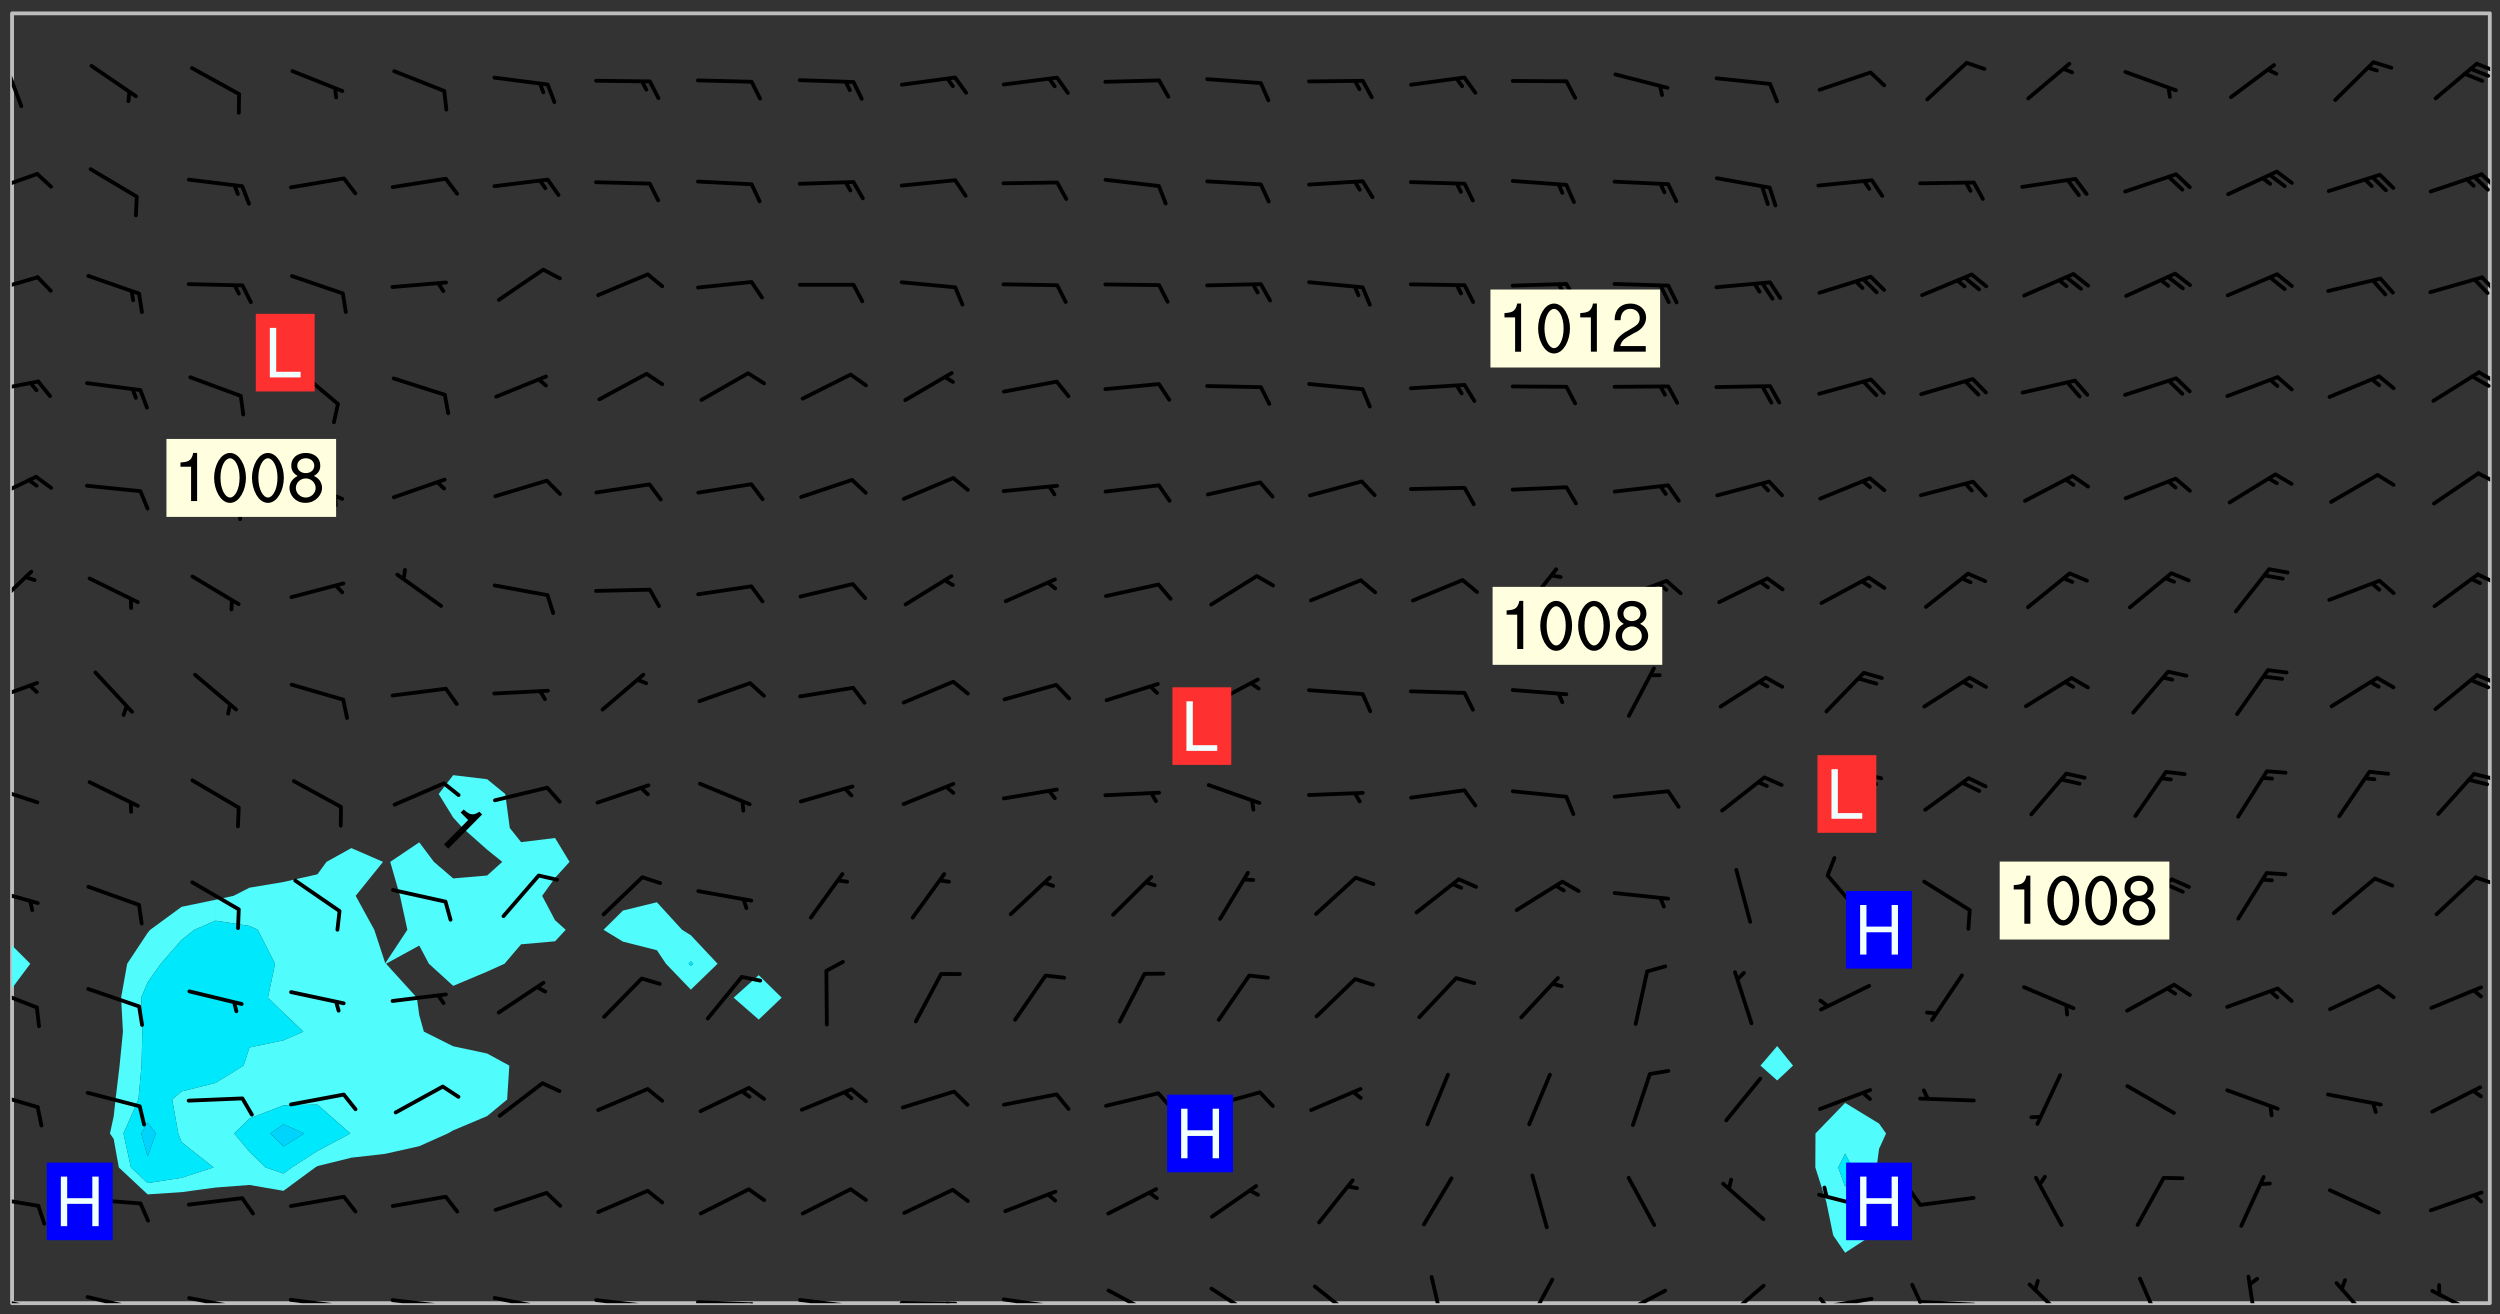 <svg xmlns="http://www.w3.org/2000/svg" role="img" xmlns:xlink="http://www.w3.org/1999/xlink" viewBox="142.45 309.95 326.84 171.84"><rect x="142.45" y="309.95" width="326.84" height="171.84" fill="#333333" stroke="none"/><defs><clipPath id="a"><path d="M144 439h1v41.328h-1zm0 0"/></clipPath><clipPath id="b"><path d="M144 311.672h1V434h-1zm0 0"/></clipPath><clipPath id="c"><path d="M144 311.672h324v168.656H144zm0 0"/></clipPath><clipPath id="d"><path d="M467 311.672h1v168.656h-1zm0 0"/></clipPath><clipPath id="e"><path d="M144 479h4v1.328h-4zm0 0"/></clipPath><clipPath id="f"><path d="M147 480h2v.328h-2zm0 0"/></clipPath><clipPath id="g"><path d="M153 479h8v1.328h-8zm0 0"/></clipPath><clipPath id="h"><path d="M160 480h2v.328h-2zm0 0"/></clipPath><clipPath id="i"><path d="M166 479h9v1.328h-9zm0 0"/></clipPath><clipPath id="j"><path d="M173 480h3v.328h-3zm0 0"/></clipPath><clipPath id="k"><path d="M180 479h8v1.328h-8zm0 0"/></clipPath><clipPath id="l"><path d="M187 480h2v.328h-2zm0 0"/></clipPath><clipPath id="m"><path d="M193 479h8v1.328h-8zm0 0"/></clipPath><clipPath id="n"><path d="M200 480h2v.328h-2zm0 0"/></clipPath><clipPath id="o"><path d="M206 479h9v1.328h-9zm0 0"/></clipPath><clipPath id="p"><path d="M213 480h2v.328h-2zm0 0"/></clipPath><clipPath id="q"><path d="M220 479h8v1.328h-8zm0 0"/></clipPath><clipPath id="r"><path d="M227 480h2v.328h-2zm0 0"/></clipPath><clipPath id="s"><path d="M233 479h8v1.328h-8zm0 0"/></clipPath><clipPath id="t"><path d="M240 480h3v.328h-3zm0 0"/></clipPath><clipPath id="u"><path d="M246 479h9v1.328h-9zm0 0"/></clipPath><clipPath id="v"><path d="M252 480h2v.328h-2zm0 0"/></clipPath><clipPath id="w"><path d="M260 480h8v.328h-8zm0 0"/></clipPath><clipPath id="x"><path d="M266 480h2v.328h-2zm0 0"/></clipPath><clipPath id="y"><path d="M273 479h8v1.328h-8zm0 0"/></clipPath><clipPath id="z"><path d="M279 480h2v.328h-2zm0 0"/></clipPath><clipPath id="A"><path d="M287 478h7v2.328h-7zm0 0"/></clipPath><clipPath id="B"><path d="M300 478h7v2.328h-7zm0 0"/></clipPath><clipPath id="C"><path d="M314 477h7v3.328h-7zm0 0"/></clipPath><clipPath id="D"><path d="M329 476h3v4.328h-3zm0 0"/></clipPath><clipPath id="E"><path d="M341 476h5v4.328h-5zm0 0"/></clipPath><clipPath id="F"><path d="M353 478h8v2.328h-8zm0 0"/></clipPath><clipPath id="G"><path d="M353 480h3v.328h-3zm0 0"/></clipPath><clipPath id="H"><path d="M367 477h7v3.328h-7zm0 0"/></clipPath><clipPath id="I"><path d="M379 479h9v1.328h-9zm0 0"/></clipPath><clipPath id="J"><path d="M380 479h2v1.328h-2zm0 0"/></clipPath><clipPath id="K"><path d="M393 479h8v1.328h-8zm0 0"/></clipPath><clipPath id="L"><path d="M392 477h2v3.328h-2zm0 0"/></clipPath><clipPath id="M"><path d="M407 477h7v3.328h-7zm0 0"/></clipPath><clipPath id="N"><path d="M421 476h5v4.328h-5zm0 0"/></clipPath><clipPath id="O"><path d="M436 476h2v4.328h-2zm0 0"/></clipPath><clipPath id="P"><path d="M447 477h6v3.328h-6zm0 0"/></clipPath><clipPath id="Q"><path d="M460 478h7v2.328h-7zm0 0"/></clipPath><clipPath id="R"><path d="M144 466h4v2h-4zm0 0"/></clipPath><clipPath id="S"><path d="M144 452h4v3h-4zm0 0"/></clipPath><clipPath id="T"><path d="M144 438h4v4h-4zm0 0"/></clipPath><clipPath id="U"><path d="M144 425h4v4h-4zm0 0"/></clipPath><clipPath id="V"><path d="M465 424h3v2h-3zm0 0"/></clipPath><clipPath id="W"><path d="M144 412h4v4h-4zm0 0"/></clipPath><clipPath id="X"><path d="M465 410h3v2h-3zm0 0"/></clipPath><clipPath id="Y"><path d="M144 398h4v4h-4zm0 0"/></clipPath><clipPath id="Z"><path d="M466 397h2v3h-2zm0 0"/></clipPath><clipPath id="aa"><path d="M465 398h3v3h-3zm0 0"/></clipPath><clipPath id="ab"><path d="M144 384h3v6h-3zm0 0"/></clipPath><clipPath id="ac"><path d="M466 384h2v3h-2zm0 0"/></clipPath><clipPath id="ad"><path d="M144 372h4v4h-4zm0 0"/></clipPath><clipPath id="ae"><path d="M466 371h2v3h-2zm0 0"/></clipPath><clipPath id="af"><path d="M144 359h4v3h-4zm0 0"/></clipPath><clipPath id="ag"><path d="M466 358h2v3h-2zm0 0"/></clipPath><clipPath id="ah"><path d="M465 358h3v3h-3zm0 0"/></clipPath><clipPath id="ai"><path d="M144 345h4v4h-4zm0 0"/></clipPath><clipPath id="aj"><path d="M466 345h2v4h-2zm0 0"/></clipPath><clipPath id="ak"><path d="M144 332h4v4h-4zm0 0"/></clipPath><clipPath id="al"><path d="M466 332h2v3h-2zm0 0"/></clipPath><clipPath id="am"><path d="M144 317h2v8h-2zm0 0"/></clipPath><clipPath id="an"><path d="M466 318h2v2h-2zm0 0"/></clipPath><g id="ao" clip-path="url(#clip1)"><path fill="#fff" fill-opacity="0" fill-rule="evenodd" d="M0 0h1000v1000H0zm0 0"/><path fill="#d3d3d3" fill-opacity="0" fill-rule="evenodd" d="M162.152 355.867l-.234.293.059.234.117.172.176.234.293.348.113.059.117-.172.059-.234.176-.176.465-.176h.699l.234.293.289.816.059.176.176.23.352.234.699.699.172.176.234.348.234.41.289.582.41.465.23.234.234.176.117.23.176.293.172 1.164v.234l.059.289.059.117.117.117.348.41.117.172.176.176.176.234.117.172.172.352.059.234.234.406.234-.059-.176.176-.059.93h-.582l-.234-.113-.348.113-.117.117-.059.293-.059.176-.117.172-.465.293-.059.234-.059.113v.645l.059.172v.41l.059.059v.406l.059.406.117.176.059.059.23.641-.059.293v.699l-.059.582v.234l-.059.23-.055.352v1.922l.055.117h.426l-.367.117-.023.352.891 1.168 1.742.539 1.34.359v.539l.09.809.535.715 1.52.27.891-.086.09 1.164.535.18 1.16-.18 2.055-.984 1.16-.363 1.879-.176 1.695-.18-.18.719-1.516.086-1.25.09-.805.27-1.074.809.27.719.535.898-.18.625-.266.809.266 1.078.625.898.805.18 1.25-.18-.266.723.098.504.055.293v.172l.059.293v.406l.176.117.352.117h.406l.293-.176.113-.117.059-.117.117-.23.059-.176.352-.465.23-.176.176-.059.176.059.059.176.117.988.055.469.059.172.117.234.176.059.816.059h.289l.117.234.059.406.059.352v1.105l.117.293.117.348.289.699.176.352.582.754.352.176.172.059.469.234.641.465.348.234.293.176.293.055.23.062.816.348.293.176.113.172.352.352.117.176.523.641v.289l.059.352v.348l.059.352.059.289.117.059.172.059h.176l.582.234.176.117.176.289.176.234.113.234.293.23.117.117v.41l.059.055.289.234.234.117.059.117.117.172.059.117.23.234.059.176.234.059.117.059-.117.113-.059.117v.117l-.117.293-.117.289v.582l.176.117.117.059.059.117.117.117.113.059.176.348.059.352.059.406v.176l-.059.176-.117.699v.172l.117.176.293.293h.406l.176.117.117.172.117.293v.234h-.527l-.23-.234h-.234l-.176.059-.059.699.059.348.117.176.176.41.117.23.289.469.176.055h.523l.234.059.758.641.059.293v.234l.059.059.23.348v.352l-.117.172v.293l.293.289.293.176.172.059.293.176.293.117.582.406.289.234.293.176.219.16.016.012.23.176.641.523.176.234.117.176.176.176.113.172v.641l.117.176.469.117.582.117.234.059.23.113.293.117.113.059.586.352.289.172.176.062.176.055.176.059.699.352.289.176.234.055.289.176.234.117.641.406.293.117.172.059.234.059.41.059.23.059.234.117.059.172-.41.176.469.059.059.293.113.234.176.055.234.059.176.059.406.117.641.234.117.172.059.234v.176l-.059.117-.059.406.234.234.117.059.348.117.641.23.176.117.289.117.176.176.234.465.582 1.105.176.176.348.176.176.117.352.117 1.047.523.234.059.465.113.293.059.465.176.758.582.234.234.348.465.176.176.289.234.816.699.293.176.289.289.293.176.293.289.695.641.176.176.293.234.289.234.469.289.641.582.348.234.234.293.348.348.352.465.934.992.348.406.117.176.234.059.113.117.645.176.23.113.234.059.293.176.23.117.934.699.406.406.234.176.406.176.234.117.816.348.348.234.234.117.293.289.23.117.758.352.352.172.23.059.293.117.234.059.871.176h.816l.469.23.172.059.875.699.465.117.293.059.176.059.23.059.469.059.348.059.352.059.406.059h.293l.172.059v.23l.176.176h.293l.348.059.352.059.699.117h.641l.465-.234.293-.176.172-.117.41-.172.289-.176.934-.465.469-.293.523-.293.465-.172.465-.176 1.051-.465.289-.117.41-.117.289-.117.527-.176 1.516-.699.582-.348.289-.059.293-.059.348-.117.875-.23.352-.117h.113l.234-.059.875-.234.234-.059h.812l.352-.059.816-.117.172-.059.352-.055.293-.059.23-.059.816-.176.176-.059h.348l.234-.059.465-.117.758-.172.234-.059h.348l.41-.117.289-.059 1.285-.059h.289l.41-.059.23-.059h.176l.875-.117h.406l.41-.117h.348l.352-.113.871-.059h1.75l1.047.289.41.117.289.117.352.117.289.117 1.051.172.289.059h.293l.293.059.172.059.41.059.172.059.117.059h.117l.117.059.352.059h.113l.41.066 1.922.395 1.926.395 1.52.449 1.695.719 2.145.805 1.605-.719 1.43-.805 1.16-1.078 1.25-.449 3.035-.719 1.875-.359 2.145-1.348 2.234-1.254 2.5-1.258 1.695-.449 1.785-.18 1.16-.27.625.539 1.34-.27.715-.988.984-1.344.445-.18.805-.359 1.875-.539 1.785-.449 1.25-.27 1.16-.09 1.699-.09 1.961-.27 1.25-.09h.539l.625-.09h.891l2.145-.18 2.41-.18 2.59-.09 1.695.18 1.609.09 1.43.359 1.16.719 1.875.988 1.16 1.527.266.715.629.09.355.898.535.539.535 1.527 1.074.359h.535l-.805.535.09 1.707.715 2.695.891.805.895.988.715 1.258 1.785.539 1.52-.18.355 1.344 1.609-.805.98-.539.27.27.316-.215.219-.145.801.449.449-.359h.355l.535-.27.539-.719.535-.27.625-.988 1.16.449.84.371 1.395.617 1.695-.18h1.605l1.785.09.18-1.707.535-1.344.805.27.492.848.402.406-.09.539v.359l.715.449.711-.27h1.43l.359.988.445 1.258.715 1.344 1.25.629 1.695.629.715-.18.18-.539.98-.09.449.359.086 1.258-.266.629-.535.18v.539l.715.984.266.539.984.988.801 1.078-.266.359-.09.898-.625 2.332-.355 2.066-.09 1.793-.18.719-.09.539v1.438l-.98 1.883-.359 1.707-.535.898-.805 1.168-.266.539 2.055 1.254.086.359-.355.539-.09-.18v.809l.09 1.438-.445.715-1.074.094-.266.715.535.898.805.719 1.16.809 1.34.27.445.359-.355.449-1.789-.09-1.25-.449-.715-.719-.625-.09-.176 3.59-.188 1.309h89.359V311.703h-55.27v49.082l.762.125 3.289.543 2.023 2.836v2.754l2.352.332 2.348.332h4.051l-1.379 4.16-2.023.707-2.023.703-.543.344-2.594 1.617-.188.117-2.023-2.078-.73-2.742-2.672-2.078-1.375-3.5-.066-.082-1.957-2.672 2.75-1.418v-49.082H294.422v91.414l.117.031.133.012.074.074.105.047.09.059.086.059.09.059.297.297.059.09.031.117.027.117.016.137-.031.117-.059.09-.059.086-.043.105-.047.102-.027.121v.145l.176.27.148.148.074.086.074.074.043.105.062.09.059.086.043.105.059.09.047.102.043.105.059.086.117.18.074.074.062.086.059.09.043.105.059.09.059.086.062.09.059.09.043.102.117.18.074.074.059.086.074.074.09.059.105.047h.148l.133-.016.133.016.102-.047.074-.074.047-.102-.016-.133v-.148l-.047-.105-.027-.117-.047-.102-.027-.121-.043-.102-.062-.09-.043-.102-.043-.105-.031-.117-.016-.133-.012-.137.086-.059.059-.086.121-.031.043.105.016.133v.117l.059.102.059.09.09.059.148.148.059.09.043.105-.012.102.086.059.105.047.086.059.09.059.074.074-.117.027-.105.047-.086.059-.074.074-.059.09-.062.086-.027.121-.047.102-.043.105-.031.117-.012.133-.016.133v.148l.027.117.047.105.043.102.059.09.074.074.09.059.074.074.09.059.059.09.043.105.047.102.117.031.133.016h.148l.117-.031.105.043.043.105.047.102.027.121L299.5 410l.027.117.031.121.027.117.105.043.102.047.133-.016.148.148.062.086.074.074.07.074.09.062.105.043.102.043.117.031.137.016.117-.031.074-.074.027-.117-.012-.133-.031-.121-.027-.117.043-.105h.117l.09.062.117.027h.148l.133.016h.148l.133.016.133-.016h.148l.133-.016.133-.012.137.012.117-.027.133-.016.191-.059-.059.176-.016.133-.027.121-.016.133-.059.086-.133.016-.105.047-.105.043-.117.031-.117.027-.266.031h-.148l-.133.016-.074.074.059.086.148.148.117.18.074.07.09.062.09.059.086.059.09.059.102.043.105.062.105.043.086.059.105.047.102.043.18.117.059.09-.043.102-.047.105.016.133.223.223.059.09.043.102.031.121.043.102.016.133.031.117.012.137.031.117.148.148.102.043.105.043.117.031.133.016.137.016h.117l.117-.031.09-.059.043-.105.047-.102.043-.105.031-.117.012-.133v-.148l-.012-.133-.016-.133-.031-.117-.043-.105-.047-.105-.043-.102-.043-.105-.016-.133.016-.133.027-.117.031-.117.027-.121.047-.102.09-.059.086-.062.074-.074.09-.059.223-.223.059-.086.074-.074.117-.18.059-.086v-.148l-.074-.074-.102-.047-.105-.043-.102-.043-.059-.09-.047-.105-.027-.117.09-.059.117-.031.102-.043.18-.117.148-.148.012-.133-.012-.105-.09-.059-.133.016h-.148l-.133.016-.133-.016-.121-.031-.086-.059-.074-.074-.059-.09-.062-.086-.117-.18-.059-.086.031-.121.086-.059.121-.031.059-.086v-.121l-.031-.117-.059-.09-.059-.086-.047-.105-.027-.117-.016-.133.059-.09.074-.074.09-.059.117-.18.074-.074.059-.086.148-.148.121-.031.133-.016.133.016.074.074.043.105.016.133-.031.117-.117.031-.133.012-.148.148-.043.105-.047.102-.027.121-.031.117v.148l.031.117.043.105.059.09.074.07.074.074.117.031.121.027.117-.027.133-.016h.117l.09.059.074.074.047.105.059.086.102.047.133.016.105.043.086.059-.012.105-.074.074-.18.117-.059.09-.09.059-.07.074-.074.074-.062.09-.027.117-.016.133.016.133-.016.133v.148l.016.133.027.117.031.121.074.074.09.059.086.059.09.059.117.031v.086l-.102.047-.09.059-.266.031-.117.027h-.148l-.105.043-.102.047-.059.09-.062.234-.012.133-.031.121-.016.133v.293l-.012.133.012.137.016.133.133.016.133.012.121.031.086.059.074.074.047.105.043.102.016.133v.445l-.016.133v.445l.031.266.027.117.016.133.031.117.086.211.031.266v.148l-.031.117-.027.117-.031.121-.027.117-.031.117-.031.121-.012.133-.016.133.09.059.117-.031.102.016.047.105-.031.266v.441l-.043.105-.047.105-.043.102-.043.105-.059.086-.031.121-.043.117-.031.117-.016.133.016.133.059.09.105.047.086.059.059.086-.012.137-.031.117-.043.102v.445l-.016.133v.148l-.031.117-.043.105-.027.117-.047.105-.043.102-.031.121-.027.117-.031.133-.031.117-.027.117-.043.105-.031.117-.031.121-.012.133-.016.133v.297l.027.117v.148l.047.398.027.117.059.09.121.031h.148l.133-.016.059.09v.117l-.059.09-.09.059-.102.043-.105.047-.09.059-.086.059-.137.016-.117-.031-.133-.016-.102.047-.062.086-.012.137-.016.133-.031.117-.027.117-.016.133-.031.121v.297l.016.133.031.117v.148l.012.133v.148l-.027.117-.047.102-.027.121-.031.117-.059.09-.074.074-.102.043-.105.047-.117.027-.121.031-.102-.047.059-.086.105-.047.027-.117.031-.117.027-.121.031-.117v-.148l.016-.133-.031-.117-.043-.105-.105.016-.074.074-.102.043-.09.062-.074.074-.043.102-.016.133-.031.117L304.25 426l-.031.117-.027.117-.031.121-.027.117-.031.117-.043.105-.09.059h-.09l-.117-.031-.031-.086.016-.137-.031-.117v-.148l-.012-.133v-.148l-.062-.234-.027-.121-.043-.102-.047-.105-.059-.086-.059-.09-.043-.105-.062-.086-.148-.148-.07-.074-.105-.047-.105-.043-.102-.043-.297-.297-.09-.074-.086-.059-.105-.043-.09-.062-.086-.059-.105-.043-.09-.059-.086-.062-.074-.07-.105-.047-.086-.059-.105-.043-.09-.062-.102-.043-.105-.043-.086-.059-.105-.047-.105-.043-.102-.047-.09-.059-.102-.043-.105-.043-.09-.062-.117-.027-.133-.016-.133.016H299.75l-.133.016-.117-.031-.09-.059-.074-.074-.09-.059-.102-.047h-.148l-.121-.027-.102-.043-.074-.074-.117-.18-.09-.059-.102-.043-.09-.062-.105-.043-.09-.059-.086-.059-.105-.047-.059-.086-.059-.09-.043-.105-.047-.102-.074-.074-.086-.059-.074-.074-.09-.059-.223-.223-.043-.105-.031-.266.105-.043h.145l.105.043.074.074.09.059.086.059.105.047.09.059.148.148.07.074.148.148.062.086.074.074.086.059.074.074.09.062.09.059.086.059.27.176.102.047.105.043.102.043.047-.074.059-.086.074-.074.07-.074.105.043.074.074.059.09.043.102.047.105.043.105.121.027.117-.027.074-.09.043-.105.059-.09.074-.074.105-.043.117-.027.133.012.09.059.148.148.059.09.043.105.047.102.043.105.043.102.105.047.105.043.133.016.086-.059.059-.09.074-.074.105-.043.117.027.105.047.102.043.105.043.102.047.18.117v.117l-.016.133.016.133.016.137.059.086.102.047.121.027.117.031h.148l.117-.031.059-.09.18-.117.059-.09.074-.074.059-.086.117-.18.18-.117.117.031.09.059.043.074-.016.133v.117l.09.059h.148l.133-.016.133-.012.266-.031.105-.043.117-.031.121-.027.074-.074.07-.074.062-.09-.016-.105-.047-.102-.102-.043-.105-.016-.117.027-.266.031h-.148l-.074-.074-.09-.059-.117-.031-.117-.027-.133-.016h-.148l-.133.016h-.297l-.105-.047-.148-.148-.043-.102-.059-.09.223-.223.086-.059.105-.043.117-.031.133-.016.133.016.137.016.102.043.133-.012.09-.062.102-.043.062-.09-.047-.102-.09-.059-.117-.031-.102-.043-.059-.09-.062-.09v-.117l.016-.133.105-.047.074-.07v-.121l-.09-.059-.031-.117.09-.059.074-.074.043-.105.059-.09.047-.102.016-.133v-.148l-.047-.105-.043-.102-.09-.059-.133-.016-.102-.043-.137-.016-.117-.031h-.445l-.133-.016-.133-.012-.133-.016-.117-.031h-.148l-.133-.016-.133-.012-.266-.031-.121-.043-.086-.059-.074-.074v-.148l.012-.133.105-.047.102-.043.133-.016h.152l.133-.016h.293l.121.031.102.043.09.059.234.062.121-.047.09-.059.102-.043.133-.016.105.043.102.047.133.012.121-.027h.145l.121-.031.117-.027.105-.047.074-.074.086-.059.148-.148.059-.086.047-.105.027-.117.016-.105-.102-.043-.09-.059-.117-.031-.105-.043-.09-.062-.074-.086-.074-.074-.102-.043-.105-.047-.102-.043-.059-.09-.047-.102-.086-.211-.062-.086-.059-.09-.074-.074-.086-.059h-.27l-.117.031-.09.059-.102.043-.133.016-.105-.016-.027-.117-.062-.09-.117-.031-.102-.043-.148-.148-.031-.117-.016-.105.074-.074.18-.117.117-.027.117-.031.137.016.102.043.105.043.102.047.105.043.117.031.133.016.117.027.133.016.105-.016.09-.059-.074-.074-.105-.043-.074-.074-.074-.09-.148-.148-.086-.059-.09-.059-.074-.074-.09-.059-.102-.047-.121-.027-.102-.047-.105-.043-.117-.031-.102-.043-.121-.031h-.148l-.117.031-.105.043-.086.062-.18.117-.086.059-.09.059-.105.047-.086.059-.105.043-.102.043-.105.047-.074.074-.059.09-.059.086-.047.105-.059.086-.074.074-.133-.012-.117-.031h-.117l-.074.074-.09.059-.074.074-.09.059-.086.059-.105.047-.102.043-.137.016-.102-.043-.148-.148-.105-.047h-.086l-.105.047-.102.043-.121.031-.117-.031-.074-.074v-.117l.031-.121.074-.07.059-.09.074-.074.117-.031.105-.043h.293l.133-.016.137-.016.102-.043.09-.059.102-.047.09-.059.133-.012.09.059.133.012.09-.059.086-.059.105-.043.09-.059.086-.062.09-.059.148-.148.059-.086.059-.09.105-.043.133-.016.117.027.121.031.059-.059.059-.09.031-.266.027-.117.105.012.133.016.102-.043.09-.059.059-.09.074-.074.059-.09.047-.102.012-.133-.012-.133-.047-.105-.148-.148-.059-.09-.059-.086-.043-.105v-.445l.016-.133v-.148l.012-.133-.059-.059-.09.059-.102-.043-.18-.117-.086-.059-.062-.09-.059-.09-.074-.074-.086-.059-.121.031-.102.012-.105.047-.086.059-.105.043-.148.148-.09.059-.086.059-.09.062-.105.043-.133.016v-.121l.105-.043.117-.031.074-.07.043-.105v-.148l-.027-.117-.148-.148-.133-.016h-.148l-.117.031-.105.043-.102.043-.09.062-.117.027-.074-.074.012-.133-.043-.102-.043-.105-.09-.059-.117.027-.121.031-.117.031-.102.043-.121.031-.102.043-.105.043-.09.059-.102.016v-.117l.016-.133-.059-.09-.074.043-.148.148-.059.09-.074.074-.047.105-.043.102-.074.074-.059.09-.074.074-.059.086-.074.074-.09.062-.074.07-.074.074-.102.016-.133.016-.105-.043v-.121l.148-.148.043-.102.059-.09.047-.102.043-.105.059-.09.031-.117.043-.102.031-.121.027-.117.047-.105.043-.102.043-.105.074-.07.09-.062.09-.059.102-.043h.297l.266-.031.105-.043-.074-.074-.117-.031-.105-.043-.09-.059-.102-.047-.09-.059-.102-.043-.105-.043-.09-.062-.086-.059-.105-.043-.102-.043-.121-.031-.117-.031-.102-.043L297.5 410.25l-.102-.043-.09-.059-.043-.105-.016-.133.102-.043.133-.016.137.016.133-.016.102-.043.059-.09.016-.105-.09-.059-.074-.074-.102-.043-.09-.059-.148-.148-.043-.105-.016-.133v-.293l-.059-.09-.09-.059-.074-.074-.043-.105-.031-.117-.059-.09-.074-.074-.117-.027-.074-.074-.09-.059-.09-.062-.086-.059-.074-.074-.059-.086-.047-.105-.086-.059-.148-.148-.195-.059-.133.016-.102.043-.074.074-.047.102-.043.105-.059.09-.059.086-.297.297-.09.059h-.086l-.062-.086-.043-.105.031-.117.059-.09.027-.117-.012-.133-.09-.062-.105.047-.117.027-.117.031-.27.176-.102.047-.117.027-.105.047-.09.059-.102.043-.059-.086-.047-.105.016-.133.047-.105.07-.074.074-.07.059-.09v-.148l-.043-.105h-.238l-.102.047-.031.117-.027.117-.031.121-.074.043-.133.016-.074-.047-.043-.102-.043-.105-.047-.102-.043-.105-.121.031-.102.043-.133.016-.117.031-.105.043-.09.059-.102.047-.121.027-.133.016-.102-.043-.059-.09-.047-.105-.043-.102-.043-.105v-.117l.059-.09.086-.059.18-.117.102-.047.105-.043.105-.059.102-.043.09-.062.102-.043.105-.059.102-.047.09-.059.105-.043.102-.043.09-.062.102-.043.137-.016.117.031.102.043.121.031.102.043.105.047.102.043.105.043.102.047.105.043.102.043.105.047.086.059.105.043.117.031.105.043.102.047.09.059.105.043.102.043.105.047.117.027.102.047.121.027h.148l.086-.059.016-.102.059-.09-.027-.117-.074-.074-.117-.18-.074-.074-.09-.074-.18-.117-.086-.059-.105-.043-.102-.047-.27-.176-.059-.09-.074-.074-.059-.09-.043-.102-.031-.117-.016-.137v-.562l-.012-.133-.016-.133-.031-.117-.016-.133-.012-.133-.031-.121-.223-.223-.059-.086-.016-.105.031-.117.133-.016v-91.414H172.992v1.453l-.059.234-.352 1.051-.172.523-.117.348-.176.41-.117.172-.234.293-.23.059h-.352l-.117.059-.23.406v.293l.117.176.23.23.117.234.641.758.293.465.176.234.23.352.234.348.641.816.176.465.172.41.117.695.176.469.117 1.398.059.465v.875l.117 1.047v4.781l-.059.465-.352 1.281-.176.523-.113.41-.352.93L172.934 336l-.234.582-.117.176-.172.348-.176.406-.352.816-.059.293-.113.293-.117.289-.059.176-.117.875-.059.406-.059.117-.059.176-.059.172-.23.527-.117.172v.234l-.117.234-.059.172-.176.586v.289l-.059.176v.293l-.059.113-.059.527v.172l-.055.234v2.621l-.176.816-.117.176-.176.234-.117.172-.113.234-.586.934-.23.289-.293.465-.176.234-.289.352-.352.699-.113.23-.176.41-.176.23-.406.527-.816.699-.293.172-.289.234-.176.117-.176.176-.523.406-.527.176-.172.176-.234.055-.641.176h-.758m12.211 31.023l-1.074.449.359.895 1.25-.715.445-.539-.98-.09"/><path fill="#d3d3d3" fill-opacity="0" fill-rule="evenodd" d="M201.508 416.598h-.895l.449.629.98.359.805-.09.445-.988-.176.09-.715-.355-.895.355m154.621 59.07l-.059-.523v-.293l.113-.293.059-.23.469-.469h.113l.117-.113.117-.059h.176l.234-.059h.348l.234.059.117.059.23.172.059.176.117.582v.293l-.117.176-.172.289-.176.176-.527.523-.23.234-.117.059h-.176l-.117-.059-.406-.293-.176-.117-.117-.059-.059-.113-.055-.117m6.641-10.957l-.059-.172v-1.109l.059-.172.176-.059.172-.059h.176l.234-.059.117.059.059.699-.059.172-.117.176-.117.059-.234.523-.113.059h-.234l-.059-.117m9.613-14.391l-.117-.176v-.699l.293-.875.117-.172.176-.352.113-.23.117-.293.352-.758.117-.23.172-.234h.176l.117-.059h.641l.117.059.234.234.172.113.352.293.117.117.113.176v.113l.117.059.117.117v.699l-.059.176v.23l-.059.176-.348 1.051-.117.23-.117.234-.117.059-.23.234-.641.289h-.875l-.41-.117-.641-.465"/><path fill="none" stroke="#bebebe" stroke-linecap="round" stroke-linejoin="round" stroke-miterlimit="10" stroke-width=".5" d="M467.957 311.695H144.027v168.625h323.93v-168.625"/><g clip-path="url(#a)"><path fill="#fff" fill-opacity="0" fill-rule="evenodd" d="M144 475.891v4.438h.004H144v-41.152 36.715"/></g><g clip-path="url(#b)"><path fill="#fff" fill-opacity="0" fill-rule="evenodd" d="M144 431.508v2.031-121.867h.004H144v119.836"/></g><path fill="#50fcfc" fill-rule="evenodd" d="M144 433.539v5.637l.004-.004v-5.629l-.004-.004"/><g clip-path="url(#c)"><path fill="#fff" fill-opacity="0" fill-rule="evenodd" d="M144.004 480.328v-41.156l2.406-3.227-2.406-2.402v-121.871h57.695v99.621l-1.898 2.461 1.898 3.082 1.227 1.355 3.211 2.848 1.977 1.59-1.977 1.785-4.438.379-2.52-2.164-1.918-2.555-3.797 2.555 1.277 4.441.965 4.438-2.887 4.379-1.438-4.379-2.434-4.438 3.578-4.441-4.145-1.801-3.246 1.801-1.191 1.629-4.438 1.004-4.441.742-2.082 1.066-2.355.512-4.438.922-4.105 3.004-.332.398-2.676 4.039-.797 4.438.242 4.438-.438 4.441-.531 4.438-.238 2.188-.492 2.25.492.727.668 3.711 3.77 3.527 4.438-.293 4.438-.602 4.438-.34 4.441.77 4.164-3.062.273-.172 4.438-1.098 4.438-.508 4.441-.996 3.723-1.664.715-.402 4.438-1.871 2.613-2.164.289-4.438-2.902-1.578-4.438-.949-3.832-1.914-.605-2.172-.312-2.266-4.031-4.438 4.344-2.375 1.258 2.375 3.18 2.895 4.438-1.867 2.273-1.027 2.164-2.539 4.441-.395 1.395-1.504-1.395-1.25-1.684-3.188 1.684-2.352 1.895-2.09-1.895-3.121-4.441.543-1.48-1.859-.59-4.438-2.367-1.93-4.438-.531v-99.621h26.629v116.234l-4.438 1.086-2.543 2.516 2.543 1.547 4.438 1.125 1.184 1.766 3.254 3.387 3.496-3.387-3.496-3.727-1.145-.711-3.293-3.602V311.672h13.316V437.434l-3.285 2.949 3.285 2.863 2.996-2.863-2.996-2.949V311.672h133.148v135.035l-2.188 2.555 2.188 1.945 2.074-1.945-2.074-2.555V311.672h8.879v142.465l-3.875 4-.02 4.438 1.422 4.441.914 4.438 1.559 2.277 3.492-2.277.945-2.77.398-1.668-.398-1.523-.32-2.918.32-2.426.918-2.012-.918-1.297-4.438-2.703V311.672h84.324v168.656H144.004"/></g><path fill="#50fcfc" fill-rule="evenodd" d="M146.41 435.945l-2.406 3.227v-5.629l2.406 2.402m10.906 22.918l-.492-.727.492-2.25.238-2.188.531-4.438.438-4.441-.242-4.438.797-4.438 2.676-4.039.332-.398 4.105-3.004 4.438-.922v2.73l-2.777 1.195-1.66 1.316-2.719 3.121-1.719 2.426-.848 2.012.152 4.438-.102 4.441-.406 4.438-1.957 4.438.973 4.438 2.188 2.047 4.438-.691 4.184-1.355-4.184-3.309-.434-1.129-.797-4.438 1.23-1.062 4.438-1.105 3.668-2.27.77-2.367 4.441-.938 2.613-1.137-2.613-2.473-2.031-1.965.934-4.438-2.266-4.438-1.078-.496-4.438-.699v-2.73l2.355-.512 2.082-1.066 4.441-.742 4.438-1.004v30.102l-4.438.098-4.441 1.73-2 1.949 2 2.391 2.105 2.047 2.336.809 1.098-.809 3.34-2.145 4.312-2.293-4.312-3.777v-30.102l1.191-1.629 3.246-1.801 4.145 1.801-3.578 4.441 2.434 4.438 1.438 4.379 2.887-4.379-.965-4.438-1.277-4.441 3.797-2.555 1.918 2.555 2.52 2.164 4.438-.379 1.977-1.785-1.977-1.59-3.211-2.848-1.227-1.355-1.898-3.082 1.898-2.461 4.438.531 2.367 1.93.59 4.438 1.48 1.859 4.441-.543 1.895 3.121-1.895 2.09-1.684 2.352 1.684 3.188 1.395 1.25-1.395 1.504-4.441.395-2.164 2.539-2.273 1.027-4.438 1.867-3.18-2.895-1.258-2.375-4.344 2.375 4.031 4.438.312 2.266.605 2.172 3.832 1.914 4.438.949 2.902 1.578-.289 4.438-2.613 2.164-4.438 1.871-.715.402-3.723 1.664-4.441.996-4.438.508-4.438 1.098-.273.172-4.164 3.062-4.441-.77-4.438.34-4.438.602-4.438.293-3.77-3.527-.668-3.711"/><path fill="#00e8fc" fill-rule="evenodd" d="M159.566 462.574l-.973-4.438 1.957-4.438.406-4.438.102-4.441-.152-4.438.848-2.012v18.332l-.84 1.434.84 3.02 1.066-3.02-1.066-1.434V438.371l1.719-2.426 2.719-3.121 1.66-1.316 2.777-1.195 4.438.699 1.078.496 2.266 4.438-.934 4.438 2.031 1.965 2.613 2.473-2.613 1.137-4.441.938-.77 2.367-3.668 2.27-4.438 1.105-1.23 1.062.797 4.438.434 1.129 4.184 3.309-4.184 1.355-4.438.691-2.188-2.047"/><path fill="#00d4fc" fill-rule="evenodd" d="M161.754 461.156l-.84-3.02.84-1.434 1.066 1.434-1.066 3.02"/><path fill="#00e8fc" fill-rule="evenodd" d="M175.066 460.527l-2-2.391 2-1.949 4.441-1.73v2.473l-1.715 1.207 1.715 1.699 2.742-1.699-2.742-1.207v-2.473l4.438-.098 4.312 3.777-4.312 2.293-3.34 2.145-1.098.809-2.336-.809-2.105-2.047"/><path fill="#00d4fc" fill-rule="evenodd" d="M179.508 459.836l-1.715-1.699 1.715-1.207 2.742 1.207-2.742 1.699"/><path fill="#50fcfc" fill-rule="evenodd" d="M223.891 433.055l-2.543-1.547 2.543-2.516 4.438-1.086 3.293 3.602 1.145.711v3.398l-.285.328.285.297.309-.297-.309-.328v-3.398l3.496 3.727-3.496 3.387-3.254-3.387-1.184-1.766-4.438-1.125"/><path fill="#00e8fc" fill-rule="evenodd" d="M232.766 436.242l-.285-.297.285-.328.309.328-.309.297"/><path fill="#50fcfc" fill-rule="evenodd" d="M241.645 443.246l-3.285-2.863 3.285-2.949 2.996 2.949-2.996 2.863m133.148 7.961l-2.188-1.945 2.188-2.555 2.074 2.555-2.074 1.945m6.406 15.809l-1.422-4.441.02-4.438 3.875-4v6.633l-.898 1.805.898 2.527.949-2.527-.949-1.805v-6.633l4.438 2.703.918 1.297-.918 2.012-.32 2.426.32 2.918.398 1.523-.398 1.668-.945 2.77-3.492 2.277-1.559-2.277-.914-4.438"/><path fill="#00e8fc" fill-rule="evenodd" d="M383.672 465.102l-.898-2.527.898-1.805.949 1.805-.949 2.527"/><g clip-path="url(#d)"><path fill="#fff" fill-opacity="0" fill-rule="evenodd" d="M467.996 480.328H468V311.672h-.004H468v168.656h-.004"/></g><path fill="#fff" fill-opacity="0" fill-rule="evenodd" d="M196.918 419.383l4.152 4.109 7.008-7.078-4.152-4.109-7.008 7.078"/><path fill-rule="evenodd" d="M205.125 416.07l.359.359-4.426 4.473-.559-.555 3.156-3.191-.984-.977.391-.395.441.348.219.141.227.098.242.043.273-.027.305-.109.355-.207"/><g clip-path="url(#e)"><path fill="none" stroke="#000" stroke-linecap="round" stroke-linejoin="round" stroke-miterlimit="10" stroke-width=".5" d="M147.422 481.133l-6.844-1.609"/></g><g clip-path="url(#f)"><path fill="none" stroke="#000" stroke-linecap="round" stroke-linejoin="round" stroke-miterlimit="10" stroke-width=".5" d="M147.422 481.133l.621 2.375"/></g><g clip-path="url(#g)"><path fill="none" stroke="#000" stroke-linecap="round" stroke-linejoin="round" stroke-miterlimit="10" stroke-width=".5" d="M160.734 481.137l-6.84-1.617"/></g><g clip-path="url(#h)"><path fill="none" stroke="#000" stroke-linecap="round" stroke-linejoin="round" stroke-miterlimit="10" stroke-width=".5" d="M160.734 481.137l.621 2.375"/></g><g clip-path="url(#i)"><path fill="none" stroke="#000" stroke-linecap="round" stroke-linejoin="round" stroke-miterlimit="10" stroke-width=".5" d="M174.078 481.004l-6.895-1.352"/></g><g clip-path="url(#j)"><path fill="none" stroke="#000" stroke-linecap="round" stroke-linejoin="round" stroke-miterlimit="10" stroke-width=".5" d="M174.078 481.004l.715 2.348"/></g><g clip-path="url(#k)"><path fill="none" stroke="#000" stroke-linecap="round" stroke-linejoin="round" stroke-miterlimit="10" stroke-width=".5" d="M187.43 480.77l-6.969-.883"/></g><g clip-path="url(#l)"><path fill="none" stroke="#000" stroke-linecap="round" stroke-linejoin="round" stroke-miterlimit="10" stroke-width=".5" d="M187.43 480.77l.871 2.297"/></g><g clip-path="url(#m)"><path fill="none" stroke="#000" stroke-linecap="round" stroke-linejoin="round" stroke-miterlimit="10" stroke-width=".5" d="M200.75 480.734l-6.98-.809"/></g><g clip-path="url(#n)"><path fill="none" stroke="#000" stroke-linecap="round" stroke-linejoin="round" stroke-miterlimit="10" stroke-width=".5" d="M200.75 480.734l.895 2.281"/></g><g clip-path="url(#o)"><path fill="none" stroke="#000" stroke-linecap="round" stroke-linejoin="round" stroke-miterlimit="10" stroke-width=".5" d="M214.023 481.012l-6.895-1.367"/></g><g clip-path="url(#p)"><path fill="none" stroke="#000" stroke-linecap="round" stroke-linejoin="round" stroke-miterlimit="10" stroke-width=".5" d="M214.023 481.012l.707 2.348"/></g><g clip-path="url(#q)"><path fill="none" stroke="#000" stroke-linecap="round" stroke-linejoin="round" stroke-miterlimit="10" stroke-width=".5" d="M227.379 480.738l-6.977-.82"/></g><g clip-path="url(#r)"><path fill="none" stroke="#000" stroke-linecap="round" stroke-linejoin="round" stroke-miterlimit="10" stroke-width=".5" d="M227.379 480.738l.891 2.289"/></g><g clip-path="url(#s)"><path fill="none" stroke="#000" stroke-linecap="round" stroke-linejoin="round" stroke-miterlimit="10" stroke-width=".5" d="M240.715 480.465l-7.02-.273"/></g><g clip-path="url(#t)"><path fill="none" stroke="#000" stroke-linecap="round" stroke-linejoin="round" stroke-miterlimit="10" stroke-width=".5" d="M240.715 480.465l1.07 2.211"/></g><g clip-path="url(#u)"><path fill="none" stroke="#000" stroke-linecap="round" stroke-linejoin="round" stroke-miterlimit="10" stroke-width=".5" d="M254.008 480.754l-6.977-.852"/></g><g clip-path="url(#v)"><path fill="none" stroke="#000" stroke-linecap="round" stroke-linejoin="round" stroke-miterlimit="10" stroke-width=".5" d="M252.992 480.633l.441 1.145"/></g><g clip-path="url(#w)"><path fill="none" stroke="#000" stroke-linecap="round" stroke-linejoin="round" stroke-miterlimit="10" stroke-width=".5" d="M267.348 480.375l-7.023-.09"/></g><g clip-path="url(#x)"><path fill="none" stroke="#000" stroke-linecap="round" stroke-linejoin="round" stroke-miterlimit="10" stroke-width=".5" d="M266.328 480.359l.562 1.09"/></g><g clip-path="url(#y)"><path fill="none" stroke="#000" stroke-linecap="round" stroke-linejoin="round" stroke-miterlimit="10" stroke-width=".5" d="M280.629 480.828l-6.957-.996"/></g><g clip-path="url(#z)"><path fill="none" stroke="#000" stroke-linecap="round" stroke-linejoin="round" stroke-miterlimit="10" stroke-width=".5" d="M279.617 480.684l.414 1.152"/></g><g clip-path="url(#A)"><path fill="none" stroke="#000" stroke-linecap="round" stroke-linejoin="round" stroke-miterlimit="10" stroke-width=".5" d="M293.559 481.996l-6.184-3.336"/></g><g clip-path="url(#B)"><path fill="none" stroke="#000" stroke-linecap="round" stroke-linejoin="round" stroke-miterlimit="10" stroke-width=".5" d="M306.73 482.234l-5.902-3.812"/></g><g clip-path="url(#C)"><path fill="none" stroke="#000" stroke-linecap="round" stroke-linejoin="round" stroke-miterlimit="10" stroke-width=".5" d="M319.844 482.516l-5.496-4.375"/></g><g clip-path="url(#D)"><path fill="none" stroke="#000" stroke-linecap="round" stroke-linejoin="round" stroke-miterlimit="10" stroke-width=".5" d="M331.203 483.75l-1.586-6.844"/></g><g clip-path="url(#E)"><path fill="none" stroke="#000" stroke-linecap="round" stroke-linejoin="round" stroke-miterlimit="10" stroke-width=".5" d="M342.055 483.418l3.344-6.18"/></g><g clip-path="url(#F)"><path fill="none" stroke="#000" stroke-linecap="round" stroke-linejoin="round" stroke-miterlimit="10" stroke-width=".5" d="M353.938 481.977l6.207-3.293"/></g><g clip-path="url(#G)"><path fill="none" stroke="#000" stroke-linecap="round" stroke-linejoin="round" stroke-miterlimit="10" stroke-width=".5" d="M354.84 481.496l-1.016-.688"/></g><g clip-path="url(#H)"><path fill="none" stroke="#000" stroke-linecap="round" stroke-linejoin="round" stroke-miterlimit="10" stroke-width=".5" d="M367.691 482.617l5.328-4.578"/></g><g clip-path="url(#I)"><path fill="none" stroke="#000" stroke-linecap="round" stroke-linejoin="round" stroke-miterlimit="10" stroke-width=".5" d="M380.207 480.906l6.93-1.156"/></g><g clip-path="url(#J)"><path fill="none" stroke="#000" stroke-linecap="round" stroke-linejoin="round" stroke-miterlimit="10" stroke-width=".5" d="M381.215 480.738l-.746-.973"/></g><g clip-path="url(#K)"><path fill="none" stroke="#000" stroke-linecap="round" stroke-linejoin="round" stroke-miterlimit="10" stroke-width=".5" d="M393.477 480.148l7.02.363"/></g><g clip-path="url(#L)"><path fill="none" stroke="#000" stroke-linecap="round" stroke-linejoin="round" stroke-miterlimit="10" stroke-width=".5" d="M393.477 480.148l-1.039-2.227"/></g><g clip-path="url(#M)"><path fill="none" stroke="#000" stroke-linecap="round" stroke-linejoin="round" stroke-miterlimit="10" stroke-width=".5" d="M407.785 477.875l5.031 4.906"/></g><path fill="none" stroke="#000" stroke-linecap="round" stroke-linejoin="round" stroke-miterlimit="10" stroke-width=".5" d="M408.52 478.59l.344-1.18"/><g clip-path="url(#N)"><path fill="none" stroke="#000" stroke-linecap="round" stroke-linejoin="round" stroke-miterlimit="10" stroke-width=".5" d="M422.219 477.105l2.797 6.445"/></g><g clip-path="url(#O)"><path fill="none" stroke="#000" stroke-linecap="round" stroke-linejoin="round" stroke-miterlimit="10" stroke-width=".5" d="M436.41 476.855l1.043 6.949"/></g><path fill="none" stroke="#000" stroke-linecap="round" stroke-linejoin="round" stroke-miterlimit="10" stroke-width=".5" d="M436.562 477.863l.984-.727"/><g clip-path="url(#P)"><path fill="none" stroke="#000" stroke-linecap="round" stroke-linejoin="round" stroke-miterlimit="10" stroke-width=".5" d="M447.922 477.691l4.648 5.273"/></g><path fill="none" stroke="#000" stroke-linecap="round" stroke-linejoin="round" stroke-miterlimit="10" stroke-width=".5" d="M448.602 478.461l.43-1.148"/><g clip-path="url(#Q)"><path fill="none" stroke="#000" stroke-linecap="round" stroke-linejoin="round" stroke-miterlimit="10" stroke-width=".5" d="M460.438 478.719l6.246 3.219"/></g><path fill="none" stroke="#000" stroke-linecap="round" stroke-linejoin="round" stroke-miterlimit="10" stroke-width=".5" d="M461.348 479.188l-.016-1.227"/><g clip-path="url(#R)"><path fill="none" stroke="#000" stroke-linecap="round" stroke-linejoin="round" stroke-miterlimit="10" stroke-width=".5" d="M147.465 467.602l-6.93-1.176"/></g><path fill="none" stroke="#000" stroke-linecap="round" stroke-linejoin="round" stroke-miterlimit="10" stroke-width=".5" d="M147.465 467.602l.773 2.328m12.582-2.648l-7.008-.535m7.008.535l.98 2.246m12.316-2.938l-6.977.848m6.977-.848l1.406 2.012m11.883-2.199l-6.922 1.223m6.922-1.223l1.512 1.93m11.805-1.926l-6.922 1.215m6.922-1.215l1.508 1.938m11.68-2.441l-6.668 2.223m6.668-2.223l1.777 1.691m11.43-1.969l-6.453 2.777m6.453-2.777l1.914 1.535m11.312-1.727l-6.277 3.16m6.277-3.16l2.004 1.414m11.305-1.426l-6.266 3.184m6.266-3.184l2.008 1.41m11.348-1.328l-6.344 3.02m6.344-3.02l1.973 1.461m11.445-1.223l-6.551 2.547m5.598-2.18l.93.801m13.195-1.492l-6.262 3.191m5.348-2.727l1.008.703m12.977-1.574l-5.773 4.004m4.934-3.422l1.09.562m12.367-1.891l-4.379 5.496m3.742-4.695l1.207.223M332.215 464l-3.609 6.027m14.176-6.398l1.887 6.77m10.695-6.473l3.355 6.176m9-5.41l5.273 4.645m-4.504-3.969l.281-1.191m11.5 1.965l6.805 1.746m-5.816-1.492l-.289-1.191m12.535 2.27l6.965-.918m-6.965.918l-1.426-1.996m16.543-1.551l3.359 6.176m-2.871-5.277l.68-1.023m15.531.141l-3.406 6.145m3.406-6.145l2.453.043m10.621-.164l-2.926 6.387m2.5-5.457l1.227-.074m14.246 3.801l-6.391-2.926m19.824.297l-6.629 2.332m5.664-1.992l.906.832"/><g clip-path="url(#S)"><path fill="none" stroke="#000" stroke-linecap="round" stroke-linejoin="round" stroke-miterlimit="10" stroke-width=".5" d="M147.371 454.691l-6.742-1.984"/></g><path fill="none" stroke="#000" stroke-linecap="round" stroke-linejoin="round" stroke-miterlimit="10" stroke-width=".5" d="M147.371 454.691l.492 2.402m12.852-2.512l-6.801-1.766m6.801 1.766l.57 2.387m12.855-3.414l-7.02.289m7.02-.289l1.238 2.117m12.02-2.621l-6.906 1.293m6.906-1.293l1.531 1.918m11.41-2.965l-6.156 3.387m6.156-3.387l2.051 1.344m10.98-1.777l-5.59 4.258m5.59-4.258l2.227 1.023m11.527-.27l-6.469 2.746m6.469-2.746l1.906 1.547m11.34-1.699l-6.332 3.051m6.332-3.051l1.977 1.453m-2.898-1.008l.988.727m13.332-.984l-6.496 2.68m6.496-2.68l1.891 1.562m-2.836-1.172l.945.781m13.422-.875l-6.711 2.086m6.711-2.086l1.742 1.727m11.664-1.359l-6.895 1.352m6.895-1.352l1.547 1.906m11.738-2.051l-6.832 1.641m6.832-1.641l1.625 1.836m11.66-1.953l-6.773 1.871m6.773-1.871l1.688 1.785m11.473-2.227l-6.465 2.758m5.523-2.355l.957.77m11.41-3.043l-2.684 6.496m16.012-6.488l-2.711 6.484m15.777-6.578l-2.215 6.668m2.215-6.668l2.418-.41m12.008 1.023l-4.438 5.445m18.82-3.965l-6.574 2.484M386 452.816l.922.812m6.555-.055l7.02.25m-6-.215l-.535-1.102m14.852 4.375l2.977-6.367m-2.543 5.441l-1.227.062m18.641-.566l-6.086-3.512m19.656 2.965l-6.598-2.418m5.637 2.066l.168 1.219m14.262-1.414l-6.902-1.32m5.898 1.129l.359 1.172m13.641-3.234l-6.266 3.184m5.352-2.719l1.004.703"/><g clip-path="url(#T)"><path fill="none" stroke="#000" stroke-linecap="round" stroke-linejoin="round" stroke-miterlimit="10" stroke-width=".5" d="M147.27 441.668l-6.539-2.566"/></g><path fill="none" stroke="#000" stroke-linecap="round" stroke-linejoin="round" stroke-miterlimit="10" stroke-width=".5" d="M147.27 441.668l.281 2.438m13.086-2.582l-6.645-2.281m6.645 2.281l.387 2.426m13.023-2.742l-6.832-1.648m5.836 1.41l.305 1.188m14.027-1.039l-6.875-1.465m5.875 1.25l.336 1.18m14.027-2.125l-6.973.855m5.961-.73l.703 1.004M213.5 438.438l-5.852 3.891m5-3.324l1.082.582m12.621-1.711l-4.922 5.016m4.922-5.016l2.355.699m10.723-.91l-4.449 5.438m4.449-5.438l2.406.484m8.652-1.277l.062 7.027m-.062-7.027l2.16-1.172m12.844 1.586l-3.312 6.199m3.312-6.199l2.453.004m11.199.199l-3.984 5.789m3.984-5.789l2.438.281m10.5-.504l-3.234 6.238m3.234-6.238l2.457-.027m11.234.25l-3.984 5.789m3.984-5.789l2.438.281m11.41.172l-5.051 4.887m5.051-4.887l2.332.754m10.871-.867L328 442.938m4.824-5.109l2.363.652m10.934-.668l-4.789 5.141m4.094-4.391l1.184.316m11.184-1.926l-1.504 6.863m1.504-6.863l2.363-.664m9.121.75l2.156 6.688m-1.844-5.715l.855-.879m10.074 4.801l6.305-3.102m-5.387 2.652l-.996-.719m14.586 2.535l3.918-5.832m-3.348 4.98l-1.223-.125m19.16-.566l-6.469-2.75m5.527 2.352l.105 1.223m13.992-3.895l-6.152 3.395m6.152-3.395l2.055 1.34m-2.949-.848l1.027.672m13.406-.672l-6.598 2.41m6.598-2.41l1.828 1.637m-2.785-1.289l.91.82m13.234-1.477l-6.344 3.023m6.344-3.023l1.973 1.461m11.418-1.289l-6.496 2.68m5.551-2.289l.945.781"/><g clip-path="url(#U)"><path fill="none" stroke="#000" stroke-linecap="round" stroke-linejoin="round" stroke-miterlimit="10" stroke-width=".5" d="M147.383 428.012l-6.766-1.887"/></g><path fill="none" stroke="#000" stroke-linecap="round" stroke-linejoin="round" stroke-miterlimit="10" stroke-width=".5" d="M146.398 427.738l.266 1.199m13.957-.684l-6.613-2.371m6.613 2.371l.355 2.43m12.688-1.848l-6.07-3.535m6.07 3.535l-.094 2.453m13.27-2.23l-5.789-3.98m5.789 3.98l-.277 2.438m14.129-3.668l-6.863-1.52m6.863 1.52l.656 2.363m11.527-5.777l-4.602 5.309m4.602-5.309l2.395.547m11.156-.324L221.355 429.5m5.07-4.863l2.332.766m11.906 2.285l-6.918-1.238m5.91 1.059l.379 1.168m12.547-4.453l-4.121 5.691m3.52-4.863l1.219.168m12.699-.996l-4.125 5.691m3.523-4.863l1.215.172m13.203-.555l-5.129 4.801m4.383-4.102l1.16.398m12.836-1.168l-5 4.941m4.273-4.223l1.172.367m12.184-1.625l-3.629 6.02m3.102-5.145l1.227.066m13.398-.301L314.5 429.438m5.191-4.738l2.312.824m11.168-.625l-5.523 4.34m5.523-4.34l2.246.992m-3.047-.359l1.121.492m13.215-.812l-5.965 3.715m5.965-3.715l2.125 1.23m-2.992-.691l1.062.617m13.633 1.07l-6.988-.738m5.973.633l.457 1.137m9.473-4.797l1.812 6.793m10.121-6.062l4.578 5.332m-4.578-5.332l.895-2.285m17.688 6.812l-5.957-3.723m5.957 3.723l-.172 2.449M413.5 425.613l-6.395 2.91m6.395-2.91l1.945 1.492m-2.875-1.07l1.945 1.496m11.871-2.621l-5.543 4.316m5.543-4.316l2.242 1m-3.047-.371l2.238 1m10.969-2.453l-3.715 5.965m3.715-5.965l2.449.168m-2.988.699l1.223.086m13.465-.23l-5.383 4.52m5.383-4.52l2.273.918m10.91-1.062L461 429.473"/><g clip-path="url(#V)"><path fill="none" stroke="#000" stroke-linecap="round" stroke-linejoin="round" stroke-miterlimit="10" stroke-width=".5" d="M466.121 424.664l2.324.789"/></g><g clip-path="url(#W)"><path fill="none" stroke="#000" stroke-linecap="round" stroke-linejoin="round" stroke-miterlimit="10" stroke-width=".5" d="M147.34 414.848l-6.68-2.188"/></g><path fill="none" stroke="#000" stroke-linecap="round" stroke-linejoin="round" stroke-miterlimit="10" stroke-width=".5" d="M160.469 415.305l-6.305-3.102m5.387 2.648l.039 1.227m14.07-.547l-6.059-3.559m6.059 3.559l-.105 2.453m13.473-2.543l-6.164-3.375m6.164 3.375L187 417.895m13.484-5.535l-6.449 2.789m6.449-2.789l1.918 1.531m11.59-.961l-6.832 1.648m6.832-1.648l1.625 1.836m11.602-2.145l-6.656 2.262m5.688-1.93l.895.84m13.309 1.301l-6.496-2.684m5.551 2.293l.117 1.223m14.27-3.152l-6.75 1.957m5.77-1.672l.855.883m13.32-1.508l-6.512 2.641m5.566-2.258l.941.789m13.531-.434l-6.93 1.164m5.918-.996l.75.973m13.621-.727l-7.02.332m5.996-.281l.629 1.055m13.512.23l-6.625-2.336m5.66 1.996l.184 1.215m14.293-2.184l-7.02.277m6-.234l.617 1.059m13.688-1.445l-6.961.969m6.961-.969l1.441 1.988m11.891-1.148l-6.992-.711m6.992.711l.926 2.27m12.387-2.988l-6.988.723m6.988-.723l1.371 2.039m11.215-3.848l-5.527 4.34m5.527-4.34l2.242.992m-3.047-.359l1.121.496m12.566-1.586l-4.664 5.258m4.664-5.258l2.383.578m-3.062.188l2.387.578m12.117-.785l-5.684 4.137m5.684-4.137l2.203 1.074M399 412.285l2.207 1.074m11.383-2.27l-4.578 5.328m4.578-5.328l2.395.539m-3.059.234l2.395.539m11.301-1.535l-4.008 5.773m4.008-5.773l2.438.289m-3.02.551l1.219.145m12.551-1.066l-3.754 5.938m3.754-5.938l2.449.184m-2.996.68l1.227.094m12.734-.895l-3.953 5.812m3.953-5.812l2.441.266m-3.016.582l1.219.133m13.039-.691l-4.691 5.234"/><g clip-path="url(#X)"><path fill="none" stroke="#000" stroke-linecap="round" stroke-linejoin="round" stroke-miterlimit="10" stroke-width=".5" d="M465.906 411.137l2.383.59"/></g><path fill="none" stroke="#000" stroke-linecap="round" stroke-linejoin="round" stroke-miterlimit="10" stroke-width=".5" d="M465.227 411.898l2.379.59"/><g clip-path="url(#Y)"><path fill="none" stroke="#000" stroke-linecap="round" stroke-linejoin="round" stroke-miterlimit="10" stroke-width=".5" d="M147.301 399.238l-6.602 2.402"/></g><path fill="none" stroke="#000" stroke-linecap="round" stroke-linejoin="round" stroke-miterlimit="10" stroke-width=".5" d="M146.34 399.586l.914.82m12.453 2.605l-4.785-5.145m4.09 4.395l-.402 1.16m14.703-.715l-5.363-4.539m4.582 3.879l-.258 1.199m15.047-1.828l-6.75-1.961m6.75 1.961l.5 2.402m12.926-3.828l-6.973.891m6.973-.891l1.418 2.004m11.922-1.742l-7.02.367m5.996-.312l.633 1.051m12.867-3.203l-5.344 4.566m4.566-3.902l1.141.449m13.59-.008l-6.621 2.352m6.621-2.352l1.812 1.66m11.66-1.047l-6.938 1.125m6.938-1.125l1.484 1.957m11.602-2.758l-6.477 2.727m6.477-2.727l1.902 1.551m11.555-1.137l-6.762 1.902m6.762-1.902l1.699 1.773m11.586-1.883l-6.699 2.117m5.723-1.809l.875.859m13.172-1.754l-6.211 3.289m5.309-2.809l1.016.688m13.602.73l-7.012-.504m7.012.504l.992 2.242m12.328-2.391l-7.023-.207m7.023.207l1.09 2.199m12.219-2.031l-7.008-.547m5.988.469l.488 1.125m11.98-4.426l-3.277 6.215m2.801-5.312l1.227-.004m13.887.316l-5.922 3.785m5.922-3.785l2.137 1.203m-3-.652l1.07.602m12.594-1.785l-4.891 5.047m4.891-5.047l2.355.684m-3.066.051l2.355.684m12.188-.781l-5.926 3.777m5.926-3.777l2.137 1.207m-3-.66l1.07.605m13.133-1.113l-5.977 3.695m5.977-3.695l2.121 1.238m-2.988-.699l1.059.617m12.418-1.98l-4.562 5.344m4.562-5.344l2.395.531m-3.059.246l1.199.266m12.52-1.246l-4.043 5.75m4.043-5.75l2.434.305m-3.023.535l2.438.301m12.43-.121l-5.969 3.711m5.969-3.711l2.121 1.23m-2.988-.691l1.059.617m12.859-1.527l-5.438 4.453"/><g clip-path="url(#Z)"><path fill="none" stroke="#000" stroke-linecap="round" stroke-linejoin="round" stroke-miterlimit="10" stroke-width=".5" d="M466.281 398.211l2.262.949"/></g><g clip-path="url(#aa)"><path fill="none" stroke="#000" stroke-linecap="round" stroke-linejoin="round" stroke-miterlimit="10" stroke-width=".5" d="M465.488 398.859l2.266.949"/></g><g clip-path="url(#ab)"><path fill="none" stroke="#000" stroke-linecap="round" stroke-linejoin="round" stroke-miterlimit="10" stroke-width=".5" d="M146.539 384.695l-5.078 4.855"/></g><path fill="none" stroke="#000" stroke-linecap="round" stroke-linejoin="round" stroke-miterlimit="10" stroke-width=".5" d="M145.801 385.402l1.164.383m13.504 2.887l-6.309-3.098m5.391 2.648l.039 1.223m14.055-.516l-6.027-3.613m5.148 3.086l-.059 1.227m14.637-3.402l-6.797 1.793m5.809-1.531l.832.898m7.211-2.305l5.723 4.082m-4.891-3.488l.16-1.215m18.641 3.297l-6.91-1.27m6.91 1.27l.738 2.34m12.633-3.055l-7.023.16m7.023-.16l1.203 2.141m12.074-2.578l-6.949 1.035m6.949-1.035l1.461 1.973m11.797-2.273l-6.832 1.637m6.832-1.637l1.625 1.84m11.262-2.867l-5.98 3.691m5.113-3.152l1.059.617m13.348-.73l-6.426 2.844m5.492-2.434l.965.758m13.504-.504l-6.863 1.512m6.863-1.512l1.59 1.867m11.273-2.973l-5.961 3.723m5.961-3.723l2.125 1.227m11.469-.68l-6.52 2.629m6.52-2.629l1.879 1.578m11.426-1.602l-6.496 2.676m6.496-2.676l1.891 1.562m10.352-2.98l-4.355 5.512m3.723-4.711l1.207.219m13.855.5l-6.578 2.473m6.578-2.473l1.84 1.625m-2.797-1.266l.918.812m13.215-1.488l-6.305 3.105m6.305-3.105l1.992 1.434m-2.91-.98l.996.715m13.18-1.281l-6.188 3.332m6.188-3.332l2.039 1.363m-2.941-.879l1.023.684m12.855-1.68l-5.512 4.355m5.512-4.355l2.246.984m-3.047-.352l1.121.492m12.969-1.16l-5.457 4.426m5.457-4.426l2.258.957m-3.055-.312l1.133.477m12.961-1.141l-5.426 4.465m5.426-4.465l2.266.938m-3.055-.289l1.133.469m12.434-1.645l-4.348 5.52m4.348-5.52l2.414.438m-3.047.367l2.414.434m12.645.27l-6.566 2.504m6.566-2.504l1.848 1.613m-2.805-1.25l.926.809m12.898-1.996l-5.672 4.152"/><g clip-path="url(#ac)"><path fill="none" stroke="#000" stroke-linecap="round" stroke-linejoin="round" stroke-miterlimit="10" stroke-width=".5" d="M466.398 385.047l2.207 1.07"/></g><path fill="none" stroke="#000" stroke-linecap="round" stroke-linejoin="round" stroke-miterlimit="10" stroke-width=".5" d="M465.57 385.652l1.105.531"/><g clip-path="url(#ad)"><path fill="none" stroke="#000" stroke-linecap="round" stroke-linejoin="round" stroke-miterlimit="10" stroke-width=".5" d="M147.164 372.285l-6.328 3.047"/></g><path fill="none" stroke="#000" stroke-linecap="round" stroke-linejoin="round" stroke-miterlimit="10" stroke-width=".5" d="M147.164 372.285l1.98 1.453m-2.898-1.012l.988.727m13.574.711l-6.988-.711m6.988.711l.93 2.273m12.039-1.066l-6.293-3.125m6.293 3.125l.066 2.453m13.34-2.652l-6.477-2.73m5.535 2.336L186.352 376m14.227-3.348l-6.637 2.312m5.672-1.977l.898.836m13.426-1.031l-6.727 2.031m6.727-2.031l1.73 1.738m11.695-1.25l-6.945 1.055m6.945-1.055l1.465 1.969m11.848-1.992l-6.941 1.102m6.941-1.102l1.477 1.961m11.699-2.527l-6.664 2.234m6.664-2.234l1.781 1.688m11.441-1.934l-6.477 2.727m6.477-2.727l1.902 1.551m11.672-.535l-6.992.695m5.973-.594l.68 1.02m13.648-1.184l-6.98.82m6.98-.82l1.395 2.02m11.852-2.398l-6.848 1.578m6.848-1.578l1.609 1.855m11.676-1.98l-6.785 1.828m6.785-1.828l1.676 1.793m11.758-.957l-7.023.156m7.023-.156l1.199 2.141m12.113-2.219l-7.02.312m7.02-.312l1.25 2.113m12.047-2.367l-6.98.82m6.98-.82l1.395 2.02m-2.41-1.898l.699 1.008m13.535-1.621l-6.789 1.805m6.789-1.805l1.672 1.797m-2.656-1.535l.832.898m13.324-1.59l-6.504 2.664m6.504-2.664l1.887 1.57m-2.832-1.184l.945.785m13.465-.727l-6.801 1.773m6.801-1.773l1.66 1.805m-2.648-1.547l.828.902m13.188-1.902l-6.227 3.254m6.227-3.254l2.027 1.387m-2.934-.91l1.016.691m13.363-.824l-6.539 2.57m6.539-2.57l1.863 1.594m-2.816-1.223l.934.797m13.059-1.723l-5.988 3.676m5.988-3.676l2.117 1.246m-2.988-.711l1.059.625m13.172-1.086l-6.074 3.531m6.074-3.531l2.082 1.293m11.098-1.504l-5.809 3.953"/><g clip-path="url(#ae)"><path fill="none" stroke="#000" stroke-linecap="round" stroke-linejoin="round" stroke-miterlimit="10" stroke-width=".5" d="M466.465 371.832l2.172 1.141"/></g><g clip-path="url(#af)"><path fill="none" stroke="#000" stroke-linecap="round" stroke-linejoin="round" stroke-miterlimit="10" stroke-width=".5" d="M147.449 359.828l-6.898 1.328"/></g><path fill="none" stroke="#000" stroke-linecap="round" stroke-linejoin="round" stroke-miterlimit="10" stroke-width=".5" d="M147.449 359.828l1.543 1.91m-2.547-1.715l.77.953m13.586-.027l-6.969-.91m6.969.91l.859 2.297m-1.875-2.43l.43 1.148m13.711-.254l-6.59-2.438m6.59 2.438l.328 2.434m12.375-1.383l-5.367-4.539m5.367 4.539l-.523 2.398m14.5-3.598l-6.691-2.137m6.691 2.137l.441 2.414m12.785-4.801l-6.512 2.637m5.562-2.254l.941.789m13.156-1.523l-6.18 3.34m6.18-3.34l2.043 1.355M240.258 358.75l-6.105 3.484m6.105-3.484l2.074 1.312m11.328-1.145l-6.281 3.152m6.281-3.152l2.004 1.418m11.207-1.613l-6.07 3.539m5.188-3.023l1.043.645m13.57-.043l-6.902 1.309m6.902-1.309l1.535 1.91m11.828-1.586l-6.996.66m6.996-.66l1.348 2.047m11.98-1.645l-7.023-.148m7.023.148l1.105 2.191m12.195-1.926l-6.996-.68m6.996.68l.938 2.27m12.387-2.828l-7.016.438m7.016-.438l1.285 2.094m-2.305-2.027l.641 1.043m13.699-.867l-7.027-.043m7.027.043l1.141 2.172m12.176-2.219l-7.027.051m7.027-.051l1.168 2.156m-2.191-2.148l.586 1.078m13.75-1.125l-7.023.125m7.023-.125l1.191 2.145m-2.211-2.125l1.191 2.145m13.02-3.035l-6.773 1.871m6.773-1.871l1.688 1.781m-2.672-1.508l1.684 1.781M400.355 359.5l-6.738 1.984m6.738-1.984l1.719 1.754m-2.699-1.465l1.719 1.754m12.633-1.832l-6.852 1.566m6.852-1.566l1.605 1.852m-2.602-1.625l1.605 1.855m12.621-2.387l-6.684 2.172m6.684-2.172l1.766 1.707m-2.738-1.391l1.766 1.707m12.469-2.18l-6.574 2.484m6.574-2.484l1.844 1.621m-2.801-1.258l.922.809m13.309-1.277L447 361.84m6.492-2.695l1.895 1.559m-2.84-1.164l.949.777m13.043-1.688l-5.957 3.727"/><g clip-path="url(#ag)"><path fill="none" stroke="#000" stroke-linecap="round" stroke-linejoin="round" stroke-miterlimit="10" stroke-width=".5" d="M466.539 358.629l2.125 1.227"/></g><g clip-path="url(#ah)"><path fill="none" stroke="#000" stroke-linecap="round" stroke-linejoin="round" stroke-miterlimit="10" stroke-width=".5" d="M465.672 359.172l2.129 1.227"/></g><g clip-path="url(#ai)"><path fill="none" stroke="#000" stroke-linecap="round" stroke-linejoin="round" stroke-miterlimit="10" stroke-width=".5" d="M147.375 346.199l-6.75 1.957"/></g><path fill="none" stroke="#000" stroke-linecap="round" stroke-linejoin="round" stroke-miterlimit="10" stroke-width=".5" d="M147.375 346.199l1.707 1.762m11.551.375L154 346.02m6.633 2.316l.371 2.426M159.668 348l.184 1.211m14.293-1.953l-7.027-.16m7.027.16l1.102 2.195m-2.125-2.219l.551 1.098m13.598-.016l-6.648-2.277m6.648 2.277l.387 2.422m13.105-3.855l-7.004.59m5.984-.504L200.406 348m13.074-2.797l-5.812 3.949m5.812-3.949l2.172 1.145m11.48-.527l-6.484 2.715m6.484-2.715l1.898 1.555m11.668-.562l-6.988.73m6.988-.73l1.371 2.035m11.965-1.668h-7.027m7.027 0l1.152 2.164m12.145-1.836l-6.996-.656m6.996.656l.945 2.262m12.387-2.531l-7.027-.121m7.027.121l1.113 2.188m12.203-2.203l-7.027-.09m7.027.09l1.121 2.18m12.191-2.305l-7.023.16m7.023-.16l1.203 2.141m-2.227-2.117l.602 1.07m13.723-.68l-6.996-.668m6.996.668l.941 2.266m-1.961-2.363l.473 1.133m13.879-1.312l-7.027-.113m7.027.113l1.113 2.188m-2.137-2.203l.559 1.094m13.777-1.242l-7.023.215m7.023-.215l1.219 2.129m-2.242-2.098l.609 1.066m13.73-.883l-7.027-.215m7.027.215l1.086 2.199m-2.109-2.23l1.086 2.199m13.238-2.59l-7 .633m7-.633l1.344 2.051m-2.363-1.961l1.344 2.055m-2.359-1.961l.668 1.027m14.535-1.945l-6.707 2.098m6.707-2.098l1.746 1.727m-2.719-1.422l1.742 1.727m-2.719-1.422l.871.863m14.285-1.773l-6.488 2.703m6.488-2.703l1.895 1.555m-2.84-1.164l1.898 1.559m-2.84-1.164l.945.777m14.23-1.621l-6.438 2.816m6.438-2.816l1.926 1.523m-2.859-1.113l1.922 1.523m-2.859-1.113l.961.762m14.207-1.629l-6.398 2.91m6.398-2.91l1.945 1.496m-2.879-1.07l1.945 1.496m-2.875-1.074l.973.746m14.234-1.52l-6.461 2.762m6.461-2.762l1.914 1.539m-2.852-1.137l1.91 1.539m12.531-1.375l-6.836 1.629m6.836-1.629l1.621 1.84m-2.613-1.602l1.621 1.84m12.648-2.23l-6.758 1.934"/><g clip-path="url(#aj)"><path fill="none" stroke="#000" stroke-linecap="round" stroke-linejoin="round" stroke-miterlimit="10" stroke-width=".5" d="M466.941 346.211l1.703 1.77"/></g><path fill="none" stroke="#000" stroke-linecap="round" stroke-linejoin="round" stroke-miterlimit="10" stroke-width=".5" d="M465.957 346.492l1.703 1.77"/><g clip-path="url(#ak)"><path fill="none" stroke="#000" stroke-linecap="round" stroke-linejoin="round" stroke-miterlimit="10" stroke-width=".5" d="M147.312 332.691l-6.625 2.344"/></g><path fill="none" stroke="#000" stroke-linecap="round" stroke-linejoin="round" stroke-miterlimit="10" stroke-width=".5" d="M147.312 332.691l1.809 1.66m11.211 1.309l-6.035-3.598m6.035 3.598l-.117 2.453m13.902-3.824l-6.977-.852m6.977.852L175 336.578m-1.898-2.414l.441 1.145m13.867-2.031l-6.93 1.172m6.93-1.172l1.496 1.945m11.824-1.906l-6.941 1.094m6.941-1.094l1.477 1.957m11.855-1.84l-6.973.859m6.973-.859l1.406 2.012m-2.422-1.887l.703 1.004m13.652-.609l-7.023-.18m7.023.18l1.098 2.195m12.215-2.105l-7.02-.359m7.02.359l1.039 2.223m12.277-2.516l-7.023.227m7.023-.227l1.223 2.125m-2.242-2.094l.609 1.062m13.711-1.332l-6.992.699m6.992-.699l1.363 2.043m11.969-1.746l-7.027.105m7.027-.105l1.184 2.152m12.109-1.688l-6.98-.82m6.98.82l.891 2.285m12.441-2.496l-7.016-.402m7.016.402l1.027 2.23m12.285-2.648l-7.012.438m7.012-.438l1.285 2.094m-2.305-2.031l.641 1.047m13.699-.785l-7.023-.211m7.023.211l1.086 2.199m-2.105-2.23l.543 1.102m13.785-.918l-7.008-.516m7.008.516l.988 2.246m-2.008-2.32l.496 1.121m13.844-1.141l-7.02-.328m7.02.328l1.051 2.219m-2.07-2.266l.523 1.109m13.762-.609l-6.918-1.234m6.918 1.234l.75 2.336m-1.758-2.516l.754 2.336m13.605-3.121l-6.992.695m6.992-.695l1.359 2.043m-2.379-1.941l.684 1.02m13.668-.828l-7.027.109m7.027-.109l1.184 2.148m-2.207-2.133l.594 1.074m13.707-1.559l-6.949 1.047m6.949-1.047l1.461 1.969m-2.473-1.816l1.461 1.969m12.719-2.727l-6.656 2.258m6.656-2.258l1.785 1.684m-2.754-1.355l1.785 1.684m12.355-2.363l-6.371 2.961m6.371-2.961l1.957 1.477m-2.883-1.047l1.957 1.48m-2.887-1.051l.98.742m14.355-1.184l-6.699 2.125m6.699-2.125l1.75 1.719m-2.727-1.41l1.754 1.719m-2.727-1.41l.875.859m14.367-1.535l-6.66 2.242"/><g clip-path="url(#al)"><path fill="none" stroke="#000" stroke-linecap="round" stroke-linejoin="round" stroke-miterlimit="10" stroke-width=".5" d="M466.891 332.742l1.785 1.684"/></g><path fill="none" stroke="#000" stroke-linecap="round" stroke-linejoin="round" stroke-miterlimit="10" stroke-width=".5" d="M465.922 333.066l1.785 1.688m-2.754-1.359l.891.844"/><g clip-path="url(#am)"><path fill="none" stroke="#000" stroke-linecap="round" stroke-linejoin="round" stroke-miterlimit="10" stroke-width=".5" d="M142.762 317.258l2.477 6.578"/></g><path fill="none" stroke="#000" stroke-linecap="round" stroke-linejoin="round" stroke-miterlimit="10" stroke-width=".5" d="M160.219 322.527l-5.805-3.961m4.957 3.387l-.133 1.219m14.469-.926l-6.152-3.395m6.152 3.395l-.039 2.453m13.539-2.848l-6.523-2.605m5.574 2.227l.137 1.219m14.133-.855l-6.535-2.578m6.535 2.578l.277 2.438m13.254-3.277l-6.969-.898m6.969.898l.867 2.297m-1.879-2.426l.434 1.148m13.922-1.426l-7.023-.082m7.023.082l1.129 2.18m-2.148-2.191l.562 1.09m13.773-1.031l-7.027-.18m7.027.18l1.094 2.199m12.219-2.168l-7.023-.242m7.023.242l1.078 2.207m-2.098-2.242l.535 1.102m13.77-1.656l-6.961.941m6.961-.941l1.434 1.992m-2.445-1.855l.715.996m13.617-1.113l-6.969.898m6.969-.898l1.418 2m-2.434-1.867l.711 1m13.645-.777l-7.023.188m7.023-.188l1.211 2.137m12.098-1.781l-7.008-.52m7.008.52l.988 2.246m12.336-2.547l-7.027.082m7.027-.082l1.176 2.152m-2.199-2.141l.59 1.078m13.719-1.52l-6.965.941m6.965-.941l1.43 1.992m-2.445-1.855l.715.996m13.645-.641l-7.027-.043m7.027.043l1.141 2.172m12.066-1.316l-6.809-1.754m5.816 1.496l.289 1.195m14.109-1.449l-6.988-.734m6.988.734l.918 2.277m12.227-3.773l-6.652 2.262m6.652-2.262l1.789 1.68m10.773-2.941l-5.145 4.785m5.145-4.785l2.32.801m11.109-.676l-5.375 4.531m4.594-3.871l1.137.457m13.574 2.352l-6.602-2.402m5.641 2.051l.172 1.215m13.621-4.164l-5.637 4.199m4.816-3.59l1.109.527m12.707-1.508l-4.996 4.941m4.996-4.941l2.34.73m-3.066-.012l1.168.363m13.062-.875l-5.379 4.523"/><g clip-path="url(#an)"><path fill="none" stroke="#000" stroke-linecap="round" stroke-linejoin="round" stroke-miterlimit="10" stroke-width=".5" d="M466.25 318.285l2.277.918"/></g><path fill="none" stroke="#000" stroke-linecap="round" stroke-linejoin="round" stroke-miterlimit="10" stroke-width=".5" d="M465.469 318.945l2.277.918m-3.059-.262l2.273.918"/><path fill="#00f" fill-rule="evenodd" d="M148.566 472.086h8.621V461.941h-8.621v10.145"/><path fill="azure" fill-rule="evenodd" d="M150.402 463.773h.832v2.824h3.285v-2.824h.832v6.48h-.832v-2.918h-3.285v2.918h-.832v-6.48"/><path fill="#00f" fill-rule="evenodd" d="M383.801 472.086h8.617V461.941h-8.617v10.145"/><path fill="azure" fill-rule="evenodd" d="M385.633 463.773h.832v2.824h3.289v-2.824h.832v6.48h-.832v-2.918h-3.289v2.918h-.832v-6.48"/><path fill="#00f" fill-rule="evenodd" d="M295.035 463.211h8.617V453.062h-8.617v10.148"/><path fill="azure" fill-rule="evenodd" d="M296.867 454.898h.832v2.82h3.285v-2.82h.836v6.48h-.836v-2.918h-3.285v2.918h-.832v-6.48"/><path fill="#00f" fill-rule="evenodd" d="M383.801 436.578h8.617v-10.145h-8.617v10.145"/><path fill="azure" fill-rule="evenodd" d="M385.633 428.266h.832v2.824h3.289v-2.824h.832v6.48h-.832v-2.914h-3.289v2.914h-.832v-6.48"/><path fill="#ff3030" fill-rule="evenodd" d="M380.055 418.828H387.75v-10.148h-7.695v10.148"/><path fill="azure" fill-rule="evenodd" d="M381.891 410.512h.832v5.742h3.195v.738h-4.027v-6.48"/><path fill="#ff3030" fill-rule="evenodd" d="M295.727 409.949h7.695v-10.145h-7.695v10.145"/><path fill="azure" fill-rule="evenodd" d="M297.559 401.637h.836v5.738h3.191v.742h-4.027v-6.48"/><path fill="#ff3030" fill-rule="evenodd" d="M175.891 361.129h7.695v-10.148h-7.695v10.148"/><path fill="azure" fill-rule="evenodd" d="M177.727 352.816h.832v5.738H181.75v.738h-4.023v-6.477"/><path fill="#ffffe0" fill-rule="evenodd" d="M337.586 396.867h22.18v-10.191h-22.18v10.191"/><path fill-rule="evenodd" d="M341.086 388.508h.508v6.293h-.789v-4.488h-1.387v-.555l.559-.066.254-.055.23-.09.203-.141.172-.211.141-.293.109-.395m4.812 0l.23.02.219.055.207.09.195.121.184.148.172.176.301.418.246.496.18.547.109.578.039.59-.039.594-.109.586-.18.551-.246.504-.301.43-.172.176-.184.156-.195.121-.207.094-.219.055-.23.02-.23-.02-.219-.055-.207-.094-.195-.121-.188-.156-.168-.176-.305-.43-.242-.504-.18-.551-.113-.586-.035-.594h.832l.027.562.082.508.129.441.16.375.191.301.211.223.223.137.227.047.227-.047.223-.137.211-.223.191-.301.16-.375.125-.441.082-.508.031-.562-.031-.559-.082-.504-.125-.434-.16-.367-.191-.293-.211-.211-.223-.133-.227-.047-.227.047-.223.133-.211.211-.191.293-.16.367-.129.434-.082.504-.027.559h-.832l.035-.59.113-.578.18-.547.242-.496.305-.418.168-.176.188-.148.195-.121.207-.09.219-.055.23-.02m4.953 0l.227.02.219.055.211.09.195.121.184.148.172.176.301.418.246.496.18.547.109.578.039.59-.039.594-.109.586-.18.551-.246.504-.301.43-.172.176-.184.156-.195.121-.211.094-.219.055-.227.02-.23-.02-.219-.055-.207-.094-.199-.121-.184-.156-.172-.176-.301-.43-.242-.504-.18-.551-.113-.586-.035-.594h.832l.027.562.082.508.125.441.164.375.191.301.211.223.223.137.227.047.227-.047.223-.137.211-.223.188-.301.164-.375.125-.441.082-.508.031-.562-.031-.559-.082-.504-.125-.434-.164-.367-.188-.293-.211-.211-.223-.133-.227-.047-.227.047-.223.133-.211.211-.191.293-.164.367-.125.434-.082.504-.027.559h-.832l.035-.59.113-.578.18-.547.242-.496.301-.418.172-.176.184-.148.199-.121.207-.09.219-.055.23-.02m4.953 0l.387.027.355.082.324.137.281.188.23.238.172.285.109.332.035.375-.02.273-.059.238-.086.199-.113.168-.129.145-.141.125-.285.195.23.117.211.148.18.172.156.191.121.215.09.23.059.242.02.258-.035.309-.105.328-.172.324-.238.305-.309.27-.371.215-.211.082-.23.059-.242.039-.262.012-.262-.012-.242-.039-.223-.059-.207-.082-.355-.215-.293-.27-.223-.305-.156-.324-.094-.328-.027-.309h.832l.027.254.078.234.121.211.16.184.191.152.223.117.238.07.258.027.254-.027.238-.07.223-.117.191-.152.16-.184.125-.211.074-.234.027-.254-.027-.254-.074-.234-.125-.215-.16-.184-.191-.152-.223-.113-.238-.074-.254-.023-.258.023-.238.074-.223.113-.191.152-.16.184-.121.215-.078.234-.027.254h-.832l.016-.254.059-.238.09-.227.125-.207.152-.191.18-.172.211-.152.23-.133-.285-.195-.141-.125-.129-.145-.113-.168-.086-.199-.059-.238-.02-.273h.785l.023.215.066.191.105.168.137.137.164.113.188.082.207.051.223.016.219-.016.207-.051.188-.082.168-.113.137-.137.102-.168.066-.191.023-.215-.023-.215-.066-.191-.102-.164-.137-.141-.168-.109-.188-.082-.207-.051-.219-.02-.223.02-.207.051-.188.082-.164.109-.137.141-.105.164-.066.191-.023.215h-.785l.035-.375.109-.332.176-.285.227-.238.281-.188.324-.137.355-.082.391-.027"/><path fill="#ffffe0" fill-rule="evenodd" d="M403.883 432.781h22.18v-10.191h-22.18v10.191"/><path fill-rule="evenodd" d="M407.379 424.422h.512v6.297h-.789v-4.488h-1.387v-.559l.559-.062.254-.055.227-.09.203-.141.176-.211.141-.293.105-.398m4.816 0l.227.02.219.059.211.086.195.121.184.152.172.176.301.418.246.492.18.547.109.582.039.59-.039.594-.109.582-.18.555-.246.504-.301.426-.172.18-.184.152-.195.125-.211.094-.219.055-.227.02-.23-.02-.219-.055-.207-.094-.199-.125-.184-.152-.172-.18-.301-.426-.242-.504-.18-.555-.113-.582-.039-.594h.836l.027.562.082.508.125.441.164.375.191.301.211.219.223.137.227.047.227-.047.223-.137.211-.219.188-.301.164-.375.125-.441.082-.508.031-.562-.031-.562-.082-.5-.125-.434-.164-.367-.188-.293-.211-.215-.223-.129-.227-.047-.227.047-.223.129-.211.215-.191.293-.164.367-.125.434-.082.5-.027.562h-.836l.039-.59.113-.582.18-.547.242-.492.301-.418.172-.176.184-.152.199-.121.207-.086.219-.059.23-.02m4.953 0l.227.02.219.059.211.086.195.121.184.152.172.176.301.418.242.492.18.547.113.582.039.59-.039.594-.113.582-.18.555-.242.504-.301.426-.172.18-.184.152-.195.125-.211.094-.219.055-.227.02-.23-.02-.219-.055-.207-.094-.199-.125-.184-.152-.172-.18-.301-.426-.242-.504-.18-.555-.113-.582-.039-.594h.836l.027.562.082.508.125.441.164.375.191.301.211.219.223.137.227.047.227-.047.223-.137.207-.219.191-.301.164-.375.125-.441.082-.508.027-.562-.027-.562-.082-.5-.125-.434-.164-.367-.191-.293-.207-.215-.223-.129-.227-.047-.227.047-.223.129-.211.215-.191.293-.164.367-.125.434-.082.5-.027.562h-.836l.039-.59.113-.582.18-.547.242-.492.301-.418.172-.176.184-.152.199-.121.207-.086.219-.059.23-.02m4.949 0l.391.031.355.082.324.137.281.188.227.234.176.285.109.332.035.379-.02.273-.059.234-.086.203-.113.168-.129.145-.141.121-.285.199.23.117.207.148.184.172.152.191.125.215.09.23.059.242.016.258-.031.309-.105.324-.172.328-.238.305-.309.27-.371.215-.215.082-.227.059-.246.039-.258.012-.262-.012-.242-.039-.223-.059-.207-.082-.359-.215-.289-.27-.223-.305-.156-.328-.094-.324-.031-.309h.836l.027.25.074.238.125.211.16.184.191.152.223.113.238.074.254.023.258-.023.238-.074.219-.113.195-.152.16-.184.121-.211.078-.238.027-.25-.027-.254-.078-.234-.121-.215-.16-.184-.195-.152-.219-.113-.238-.074-.258-.023-.254.023-.238.074-.223.113-.191.152-.16.184-.125.215-.074.234-.027.254h-.836l.02-.254.059-.242.09-.223.121-.207.156-.191.18-.172.211-.156.23-.129-.285-.199-.141-.121-.129-.145-.113-.168-.086-.203-.059-.234-.02-.273h.785l.023.215.066.191.102.164.137.141.168.113.188.082.207.047.219.02.223-.02.207-.047.188-.082.164-.113.137-.141.105-.164.066-.191.023-.215-.023-.215-.066-.191-.105-.164-.137-.141-.164-.113-.188-.082-.207-.047-.223-.02-.219.02-.207.047-.188.082-.168.113-.137.141-.102.164-.066.191-.023.215h-.785l.035-.379.109-.332.172-.285.23-.234.281-.188.324-.137.355-.082.387-.031"/><path fill="#ffffe0" fill-rule="evenodd" d="M164.211 377.527h22.18v-10.191h-22.18v10.191"/><path fill-rule="evenodd" d="M167.711 369.168h.508v6.293h-.789v-4.488h-1.387v-.555l.559-.066.254-.055.23-.09.203-.141.172-.211.141-.293.109-.395m4.812 0l.23.02.219.055.207.09.195.121.184.148.172.176.301.418.246.496.18.547.109.578.039.59-.039.594-.109.586-.18.551-.246.504-.301.43-.172.18-.184.152-.195.121-.207.094-.219.055-.23.02-.23-.02-.219-.055-.207-.094-.195-.121-.188-.152-.168-.18-.305-.43-.242-.504-.18-.551-.113-.586-.035-.594h.832l.027.562.082.508.129.441.16.375.191.301.211.223.223.137.227.047.227-.047.223-.137.211-.223.191-.301.16-.375.125-.441.082-.508.031-.562-.031-.559-.082-.504-.125-.434-.16-.367-.191-.293-.211-.211-.223-.133-.227-.047-.227.047-.223.133-.211.211-.191.293-.16.367-.129.434-.082.504-.027.559h-.832l.035-.59.113-.578.18-.547.242-.496.305-.418.168-.176.188-.148.195-.121.207-.09.219-.055.23-.02m4.953 0l.227.02.219.055.211.09.195.121.184.148.172.176.301.418.246.496.18.547.109.578.039.59-.039.594-.109.586-.18.551-.246.504-.301.43-.172.18-.184.152-.195.121-.211.094-.219.055-.227.02-.23-.02-.219-.055-.207-.094-.199-.121-.184-.152-.172-.18-.301-.43-.242-.504-.18-.551L175.43 373l-.039-.594h.836l.027.562.082.508.125.441.164.375.191.301.211.223.223.137.227.047.227-.047.223-.137.211-.223.188-.301.164-.375.125-.441.082-.508.031-.562-.031-.559-.082-.504-.125-.434-.164-.367-.188-.293-.211-.211-.223-.133-.227-.047-.227.047-.223.133-.211.211-.191.293-.164.367-.125.434-.082.504-.027.559h-.836l.039-.59.113-.578.18-.547.242-.496.301-.418.172-.176.184-.148.199-.121.207-.09.219-.055.23-.02m4.953 0l.387.027.355.082.324.137.281.188.23.238.172.285.109.332.035.375-.02.273-.059.238-.086.199-.113.168-.129.145-.141.125-.285.195.23.117.211.148.18.172.156.191.121.215.09.23.059.242.02.258-.035.309-.105.328-.172.324-.238.305-.309.27-.371.215-.215.082-.227.059-.246.039-.258.012-.262-.012-.242-.039-.223-.059-.207-.082-.355-.215-.293-.27-.223-.305-.156-.324-.094-.328-.031-.309h.836l.027.254.078.234.121.211.16.184.191.152.223.117.238.07.258.027.254-.027.238-.07.223-.117.191-.152.16-.184.121-.211.078-.234.027-.254-.027-.254-.078-.234-.121-.215-.16-.184-.191-.152-.223-.113-.238-.074-.254-.023-.258.023-.238.074-.223.113-.191.152-.16.184-.121.215-.078.234-.027.254h-.836l.02-.254.059-.238.09-.227.125-.207.152-.191.18-.172.211-.152.23-.133-.285-.195-.141-.125-.129-.145-.113-.168-.086-.199-.059-.238-.02-.273h.785l.023.215.066.191.105.168.137.141.164.109.188.082.207.051.223.016.219-.016.207-.051.188-.082.168-.109.137-.141.102-.168.066-.191.023-.215-.023-.215-.066-.191-.102-.164-.137-.141-.168-.109-.188-.082-.207-.051-.219-.02-.223.02-.207.051-.188.082-.164.109-.137.141-.105.164-.066.191-.023.215h-.785l.035-.375.109-.332.176-.285.227-.238.281-.188.324-.137.355-.082.391-.027"/><path fill="#ffffe0" fill-rule="evenodd" d="M337.305 357.996h22.18v-10.195h-22.18v10.195"/><path fill-rule="evenodd" d="M340.805 349.637h.508v6.293h-.785v-4.488h-1.391v-.555l.562-.066.25-.055.23-.09.203-.141.176-.211.141-.293.105-.395m4.812 0l.23.02.219.055.207.09.199.121.184.148.172.176.301.418.242.496.18.547.113.578.039.59-.039.594-.113.586-.18.551-.242.504-.301.426-.172.18-.184.156-.199.121-.207.094-.219.055-.23.02-.227-.02-.219-.055-.211-.094-.195-.121-.184-.156-.172-.18-.301-.426-.242-.504-.184-.551-.109-.586-.039-.594h.832l.031.562.082.508.125.441.164.375.188.301.211.223.223.137.227.047.227-.047.223-.137.211-.223.191-.301.164-.375.125-.441.082-.508.027-.562-.027-.562-.082-.5-.125-.434-.164-.367-.191-.293-.211-.211-.223-.133-.227-.047-.227.047-.223.133-.211.211-.188.293-.164.367-.125.434-.082.5-.031.562h-.832l.039-.59.109-.578.184-.547.242-.496.301-.418.172-.176.184-.148.195-.121.211-.09.219-.055.227-.02m5.094 0h.508v6.293h-.785v-4.488h-1.391v-.555l.562-.066.25-.055.23-.09.203-.141.172-.211.145-.293.105-.395m2.824 2.176h.785l.02-.316.059-.289.102-.25.141-.215.18-.176.223-.129.266-.082.309-.027.238.023.223.062.203.102.18.137.148.176.113.203.07.238.027.262-.023.27-.066.227-.109.191-.152.172-.203.16-.246.168-.633.387-.539.312-.438.32-.348.324-.262.336-.191.348-.125.371-.07.395-.02.418h4.211v-.738h-3.332l.082-.285.117-.238.148-.199.184-.184.234-.168.277-.176.715-.418.418-.207.344-.23.281-.25.219-.266.164-.281.113-.281.062-.285.02-.281-.043-.383-.117-.348-.191-.309-.25-.262-.301-.215-.348-.156-.379-.102-.406-.031-.438.031-.395.098-.355.168-.305.234-.25.305-.184.375-.117.445-.039.52"/></g></defs><use xlink:href="#ao"/></svg>